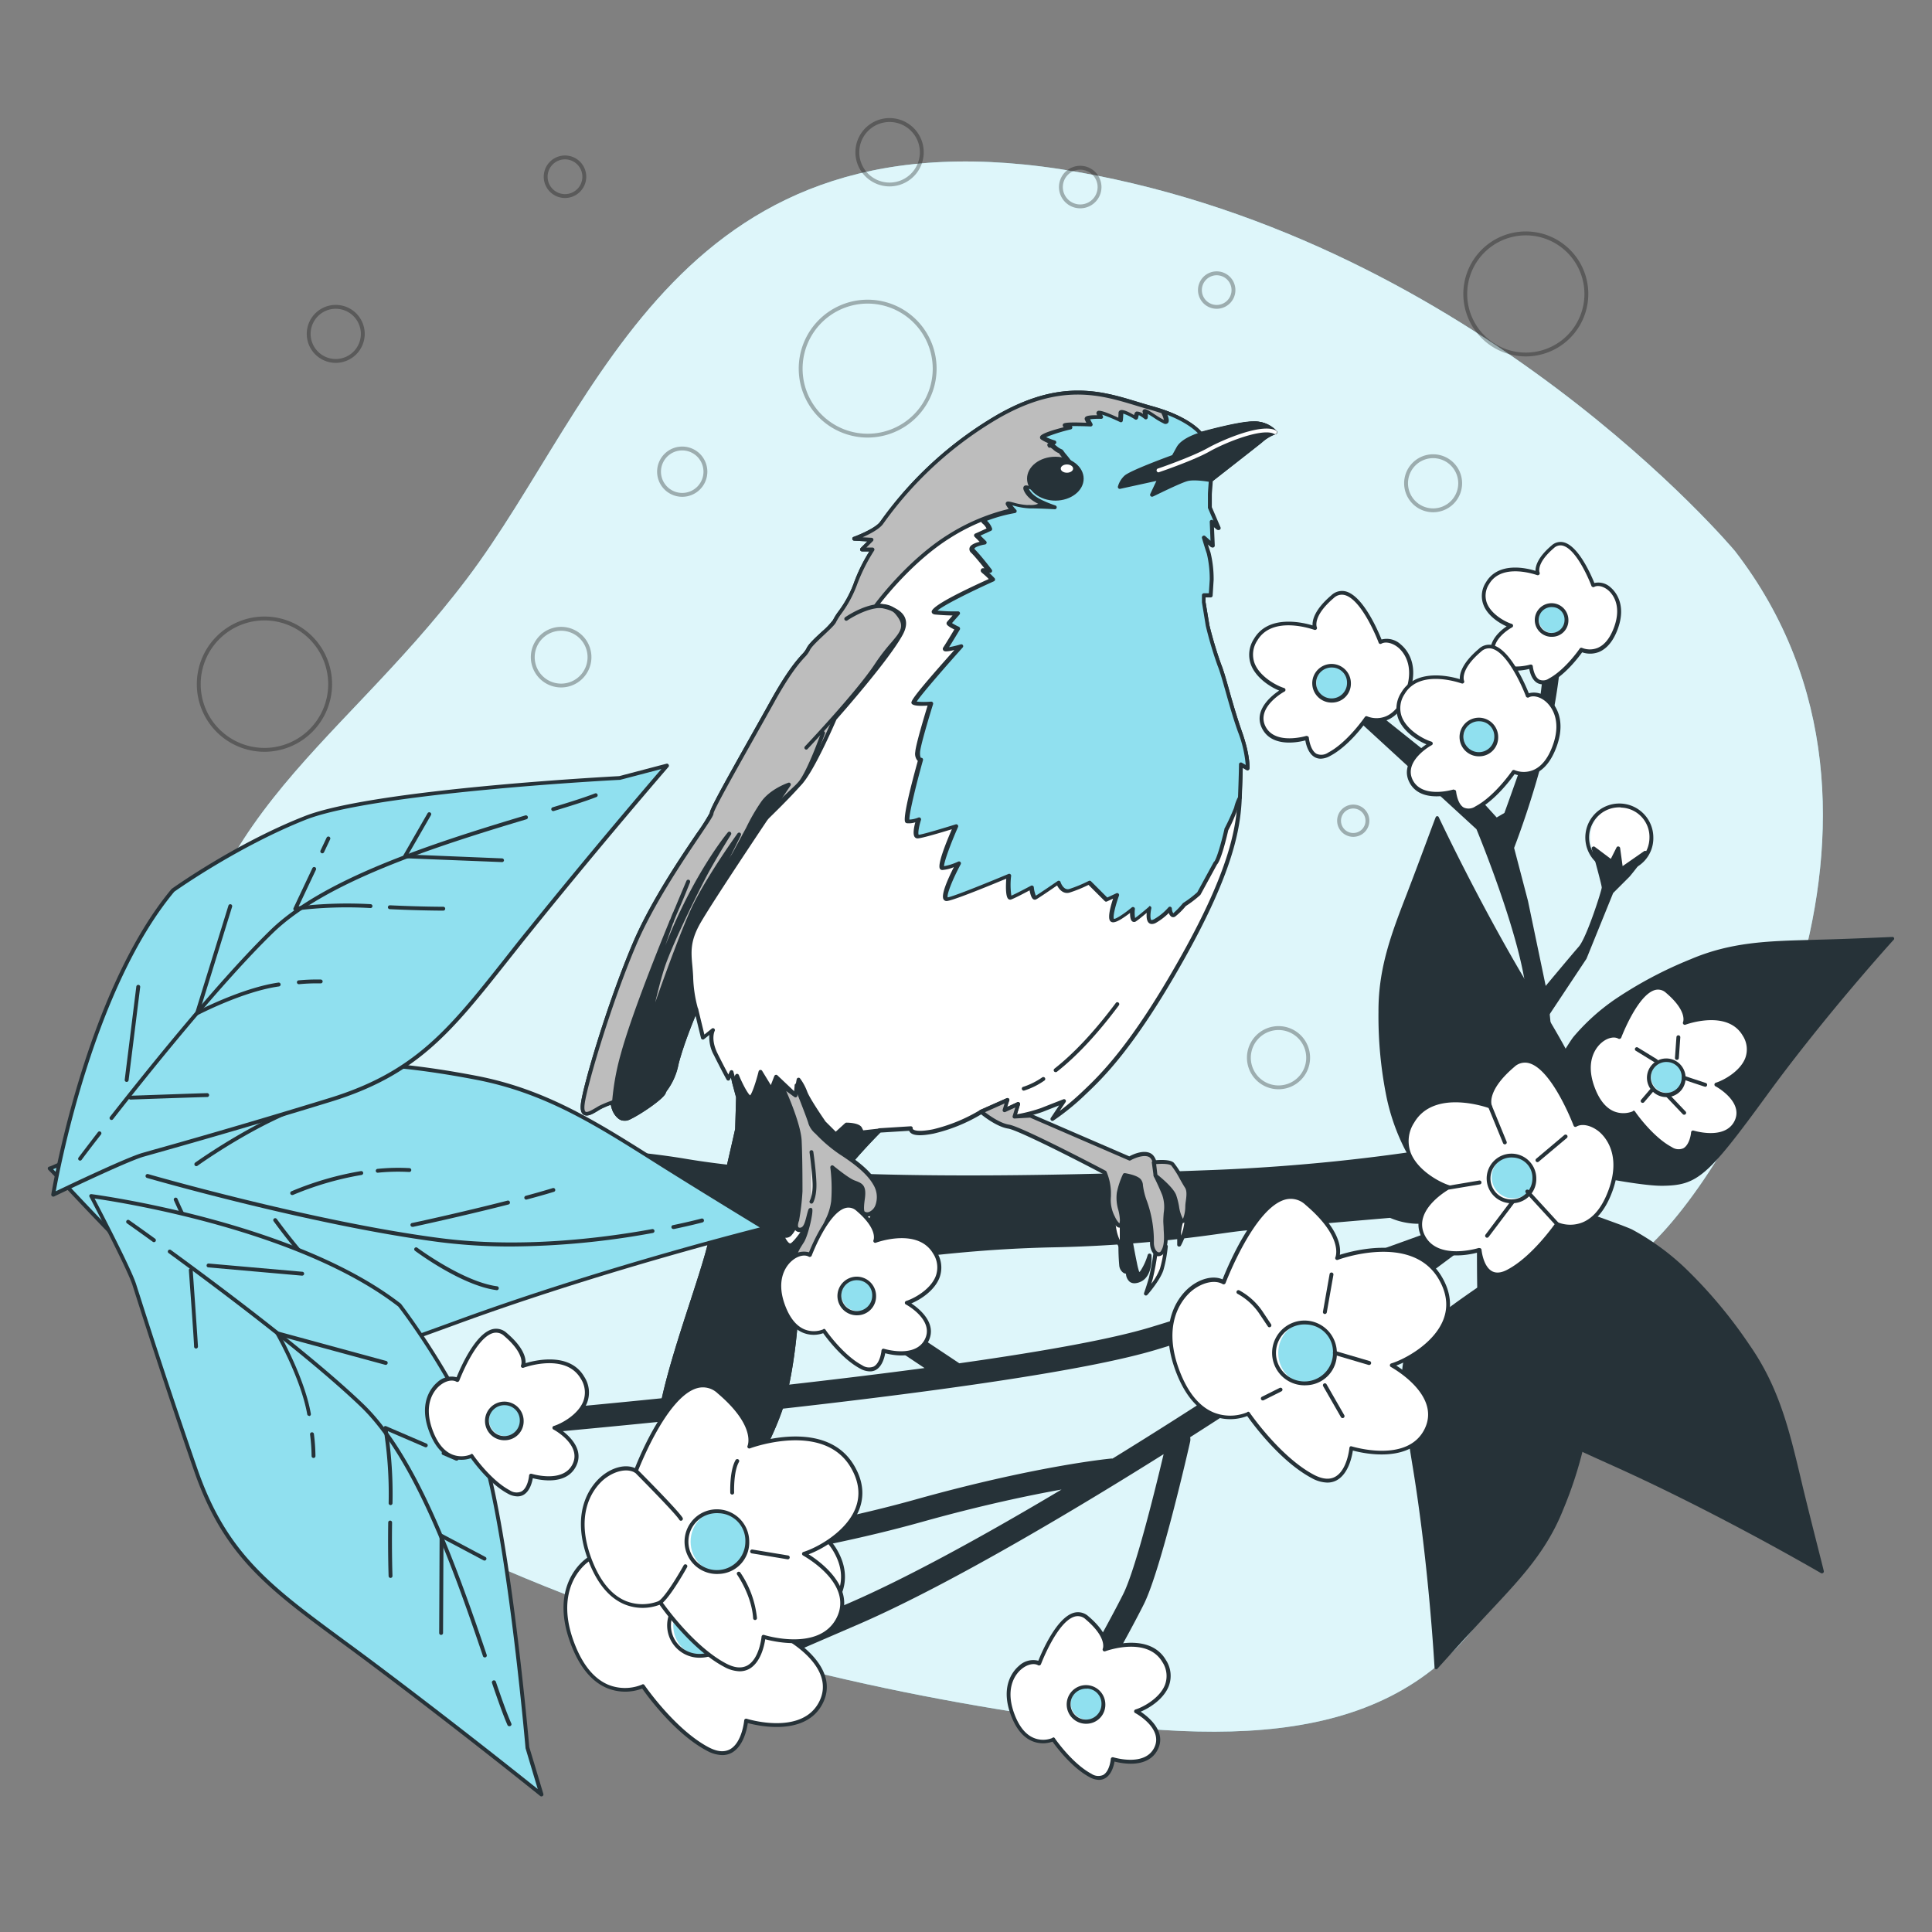 <svg xmlns="http://www.w3.org/2000/svg" viewBox="0 0 500 500"><rect x="0" y="0" width="500" height="500" fill="#808080" stroke="none"/><g id="freepik--background-simple--inject-56"><path d="M449,142.6S382.34,62.84,279,44.53,155.48,104,120.83,149.79,47,212.55,45,278.58s24.85,100,76.49,123.57,104.61,36,156.26,43.15,92.83,3.26,113.1-39.23S402,344,425.49,323.69,502,211.24,449,142.6Z" style="fill:#90E0EF"></path><path d="M449,142.6S382.34,62.84,279,44.53,155.48,104,120.83,149.79,47,212.55,45,278.58s24.85,100,76.49,123.57,104.61,36,156.26,43.15,92.83,3.26,113.1-39.23S402,344,425.49,323.69,502,211.24,449,142.6Z" style="fill:#fff;opacity:0.7"></path></g><g id="freepik--Circles--inject-56"><path d="M394.89,92.24a16.17,16.17,0,1,1,16.16-16.17A16.18,16.18,0,0,1,394.89,92.24Zm0-31.33a15.17,15.17,0,1,0,15.16,15.16A15.18,15.18,0,0,0,394.89,60.91Z" style="opacity:0.3"></path><path d="M176.56,128.57a6.5,6.5,0,1,1,6.5-6.5A6.5,6.5,0,0,1,176.56,128.57Zm0-12a5.5,5.5,0,1,0,5.5,5.5A5.51,5.51,0,0,0,176.56,116.57Z" style="opacity:0.3"></path><path d="M230.22,48.24a8.84,8.84,0,1,1,8.84-8.83A8.84,8.84,0,0,1,230.22,48.24Zm0-16.67a7.84,7.84,0,1,0,7.84,7.84A7.84,7.84,0,0,0,230.22,31.57Z" style="opacity:0.3"></path><path d="M314.89,79.91a4.84,4.84,0,1,1,4.83-4.84A4.84,4.84,0,0,1,314.89,79.91Zm0-8.67a3.84,3.84,0,1,0,3.83,3.83A3.84,3.84,0,0,0,314.89,71.24Z" style="opacity:0.3"></path><path d="M145.22,177.91a7.84,7.84,0,1,1,7.84-7.84A7.85,7.85,0,0,1,145.22,177.91Zm0-14.67a6.84,6.84,0,1,0,6.84,6.83A6.84,6.84,0,0,0,145.22,163.24Z" style="opacity:0.3"></path><path d="M330.89,281.9a8.17,8.17,0,1,1,8.16-8.16A8.18,8.18,0,0,1,330.89,281.9Zm0-15.33a7.17,7.17,0,1,0,7.16,7.17A7.18,7.18,0,0,0,330.89,266.57Z" style="opacity:0.3"></path><path d="M350.22,216.57a4.17,4.17,0,1,1,4.17-4.17A4.17,4.17,0,0,1,350.22,216.57Zm0-7.33a3.17,3.17,0,1,0,3.17,3.16A3.18,3.18,0,0,0,350.22,209.24Z" style="opacity:0.3"></path><path d="M370.89,132.57a7.5,7.5,0,1,1,7.5-7.5A7.5,7.5,0,0,1,370.89,132.57Zm0-14a6.5,6.5,0,1,0,6.5,6.5A6.51,6.51,0,0,0,370.89,118.57Z" style="opacity:0.3"></path><path d="M224.56,113.24a17.84,17.84,0,1,1,17.83-17.83A17.85,17.85,0,0,1,224.56,113.24Zm0-34.67a16.84,16.84,0,1,0,16.83,16.84A16.86,16.86,0,0,0,224.56,78.57Z" style="opacity:0.3"></path><path d="M279.56,53.91a5.5,5.5,0,1,1,5.5-5.5A5.5,5.5,0,0,1,279.56,53.91Zm0-10a4.5,4.5,0,1,0,4.5,4.5A4.5,4.5,0,0,0,279.56,43.91Z" style="opacity:0.3"></path><path d="M68.44,194.56a17.5,17.5,0,1,1,17.5-17.5A17.52,17.52,0,0,1,68.44,194.56Zm0-34a16.5,16.5,0,1,0,16.5,16.5A16.52,16.52,0,0,0,68.44,160.56Z" style="opacity:0.3"></path><path d="M86.89,93.91a7.5,7.5,0,1,1,7.5-7.5A7.52,7.52,0,0,1,86.89,93.91Zm0-14a6.5,6.5,0,1,0,6.5,6.5A6.51,6.51,0,0,0,86.89,79.91Z" style="opacity:0.3"></path><path d="M146.22,51.24a5.5,5.5,0,1,1,5.5-5.5A5.51,5.51,0,0,1,146.22,51.24Zm0-10a4.5,4.5,0,1,0,4.5,4.5A4.51,4.51,0,0,0,146.22,41.24Z" style="opacity:0.3"></path></g><g id="freepik--leaves-2--inject-56"><path d="M466.55,384.77l-.55-2.33c-3-12.59-5.63-23.47-13.21-34.34a122.82,122.82,0,0,0-16.61-19.87,64,64,0,0,0-13.73-10c-1.71-.9-13.66-5.06-24.21-8.74-7-2.43-14.22-4.95-15-5.32a.48.48,0,0,0-.32-.11h0a.5.5,0,0,0-.5.49v3.57c0,1.45-.91,35.6,1.34,45.73,2.32,10.43,5.45,12.81,33.5,25.41,27.53,12.37,53.7,27.7,54,27.85a.43.43,0,0,0,.25.07.47.47,0,0,0,.3-.1.5.5,0,0,0,.18-.52C472,406.43,468.73,393.8,466.55,384.77Z" style="fill:#263238"></path><path d="M384.94,417.71l1.4-1.49c7.54-8.08,14.06-15.06,18.23-25.58a104.29,104.29,0,0,0,6.33-21.18,54.52,54.52,0,0,0,.65-14.49c-.16-1.64-2.82-12.11-5.17-21.35-1.56-6.13-3.17-12.46-3.26-13.16a.45.45,0,0,0-.06-.28h0a.41.41,0,0,0-.58-.12l-2.55,1.67c-1.05.65-25.78,16.12-31.93,22.49-6.34,6.57-6.56,9.91-2.32,35.83,4.15,25.42,5.56,51.28,5.58,51.54a.43.43,0,0,0,.06.22.5.5,0,0,0,.22.16.44.44,0,0,0,.46-.11C372.06,431.77,379.53,423.52,384.94,417.71Z" style="fill:#263238"></path><path d="M470.53,243.19l-2,.06c-11.05.3-20.59.56-31,5A105.44,105.44,0,0,0,418,258.6a54.32,54.32,0,0,0-10.77,9.72c-1.06,1.26-6.64,10.51-11.57,18.68-3.26,5.41-6.64,11-7.08,11.56a.36.36,0,0,0-.15.24h0a.43.43,0,0,0,.32.51l3,.63c1.2.29,29.58,7,38.44,6.94,9.13-.1,11.66-2.3,27.13-23.51,15.18-20.82,32.61-40,32.78-40.18a.35.35,0,0,0,.1-.19.43.43,0,0,0-.43-.52C489.58,242.49,478.46,243,470.53,243.19Z" style="fill:#263238"></path><path d="M364.8,229.46l-.73,1.91c-4,10.32-7.39,19.23-7.32,30.54a105.21,105.21,0,0,0,2.08,22,54.29,54.29,0,0,0,4.83,13.68c.76,1.46,7.16,10.17,12.8,17.86,3.74,5.09,7.61,10.36,8,11a.42.42,0,0,0,.17.23h0a.42.42,0,0,0,.59-.11c.08-.1,1.73-2.5,1.73-2.5.73-1,17.86-24.61,21.17-32.83,3.42-8.46,2.36-11.65-11.28-34.08-13.39-22-24.39-45.46-24.5-45.69a.39.39,0,0,0-.14-.17.42.42,0,0,0-.26-.08.43.43,0,0,0-.38.28C371.47,211.6,367.64,222.05,364.8,229.46Z" style="fill:#263238"></path></g><g id="freepik--Bird--inject-56"><path d="M310.78,112.38s-2.78-4-12.89-6.82-21.23-8.34-39.67,2.27a97.55,97.55,0,0,0-30.07,27.55c-1.52,2-7.08,4-7.08,4l4.55.25-2.52,2.53h2.77a46,46,0,0,0-4.54,9.1c-1.27,4-4.8,8.08-5.31,9.34S210,166.2,209.2,168s-3,2.28-9.35,13.65-15.67,27.54-15.67,28.8-13.39,18.45-20,33.86-12.89,36.9-13.39,41.44,3,1.52,4.55.76a25.09,25.09,0,0,1,3-1.26s1,5.56,4.29,4,8.85-5.56,9.1-6.57,2-2,3.29-7.33,5-14.15,5-14.15l1.77,7.33,2.52-2s-1.26,2.27.76,6.32,3.29,6.31,3.29,6.31l.76-1.76L191,284l-.25,8.34s-4.8,21.48-7.58,31.59-9.6,28.3-11.88,40.43.51,18.7,2,20S183.93,378,183.93,378s2,10.62,5.56,8.34,9.35-12.63,12.38-21.22,4-22.24,4-22.24,9.1-34.62,11.63-38.66,10.1-11.62,10.1-11.62l8.09-.51s-.51,2,5.81.76a43,43,0,0,0,12.38-5.05l6.83-3-2,3.29,4.81-2.28-1,3.29a44.82,44.82,0,0,0,7.08-1.77c2.53-1,5.81-2.27,5.81-2.27l-3,4.54a61.27,61.27,0,0,0,8.08-6.57c4.55-4.29,12.64-11.87,25.78-35.37s14.4-34.62,14.65-41.19.26-8.59.26-8.59l1.77,1s.25-3.28-2-9.6-4-14.15-5.3-17.18a102.22,102.22,0,0,1-3-10.11l-1-6.07v-1.77h1.76l.26-4a29.22,29.22,0,0,0-.76-6.82c-.76-2.28-1.26-4-1.26-4l2.27,2-.25-6.07,1.77,1.52-2.28-5.31v-3.28c0-.76.25-3.79.25-3.79s10.36-8.09,12.89-10.11,3.79-2.27,3.79-2.27a7.16,7.16,0,0,0-5.56-2.28C320.63,109.6,310.78,112.38,310.78,112.38Z" style="fill:#fff"></path><path d="M188.5,387.11a2.1,2.1,0,0,1-.81-.17c-2.27-1-3.62-6-4.08-8.07-3.1,2.53-9.08,7.07-10.61,5.79-1.7-1.42-4.48-8.28-2.2-20.44,1.48-7.86,4.83-18.2,7.8-27.32,1.6-4.93,3.11-9.58,4.09-13.15,2.74-10,7.53-31.35,7.57-31.57l.24-8.17-1.37-5.1-.19.44a.5.5,0,0,1-.44.3.49.49,0,0,1-.46-.25s-1.29-2.33-3.29-6.34a9.46,9.46,0,0,1-1.17-5.22l-1.36,1.09a.47.47,0,0,1-.47.08.49.49,0,0,1-.33-.35L180,262.82a104.2,104.2,0,0,0-4.44,12.66A16.75,16.75,0,0,1,172.8,282a3.15,3.15,0,0,0-.51.86c-.35,1.37-6.37,5.52-9.38,6.91a2.66,2.66,0,0,1-2.44,0c-1.45-.75-2.16-2.84-2.42-3.86a25,25,0,0,0-2.45,1.05c-.24.12-.54.31-.87.51-1.2.73-2.69,1.65-3.69,1-.64-.4-.87-1.32-.71-2.79.51-4.61,6.91-26.28,13.43-41.58,4.48-10.52,12-21.71,16.54-28.4a51.62,51.62,0,0,0,3.39-5.31c0-.92,3.35-7,10.47-19.64,1.81-3.22,3.63-6.45,5.25-9.37,4.35-7.83,6.83-10.58,8.17-12.05a6.25,6.25,0,0,0,1.16-1.54c.45-1.05,2.23-2.72,4-4.34a19.38,19.38,0,0,0,2.86-3,14.06,14.06,0,0,1,1.34-2.15,28.89,28.89,0,0,0,3.95-7.16A43,43,0,0,1,225,142.7H223.1a.5.5,0,0,1-.47-.31.53.53,0,0,1,.11-.55l1.74-1.73-3.43-.19a.5.5,0,0,1-.47-.43.49.49,0,0,1,.32-.54c.06,0,5.44-2,6.85-3.87l.38-.53A97.19,97.19,0,0,1,258,107.4c16.45-9.46,27.06-6.24,36.42-3.39,1.23.37,2.44.74,3.63,1.07,8.74,2.4,12.1,5.73,12.94,6.73,1.76-.49,10-2.71,13.46-2.71a7.64,7.64,0,0,1,6,2.47.51.51,0,0,1-.3.8,10.6,10.6,0,0,0-3.58,2.17c-2.32,1.86-11.35,8.91-12.72,10,0,.7-.23,2.92-.23,3.53v3.18l2.24,5.21a.5.5,0,0,1-.79.58l-.9-.77.21,4.92a.5.5,0,0,1-.83.39l-1-.85c.2.66.46,1.46.75,2.34a29.17,29.17,0,0,1,.79,7l-.26,4.08a.49.49,0,0,1-.5.46H312v1.27l1,6a102.64,102.64,0,0,0,3,10c.61,1.48,1.34,4,2.17,7,.92,3.25,2,6.93,3.15,10.22,2.28,6.34,2.06,9.67,2.05,9.81a.52.52,0,0,1-.27.4.48.48,0,0,1-.48,0l-1-.59c0,1.13-.08,3.5-.25,7.76-.3,8-2.29,19.2-14.71,41.41-13.11,23.45-21.37,31.24-25.8,35.43a62.43,62.43,0,0,1-8.23,6.69.5.5,0,0,1-.69-.69l2.16-3.24c-1.18.46-2.88,1.12-4.33,1.7a44.5,44.5,0,0,1-7.18,1.8.49.49,0,0,1-.46-.16.49.49,0,0,1-.1-.48l.67-2.2-3.77,1.79a.51.51,0,0,1-.59-.12.48.48,0,0,1-.05-.59l1.17-1.91-5.34,2.37a42.81,42.81,0,0,1-12.49,5.09c-3.27.65-5.25.56-6.06-.29a1.17,1.17,0,0,1-.28-.43l-7.44.46c-1,1-7.61,7.75-9.9,11.4-2.46,3.94-11.47,38.18-11.56,38.53,0,0-1,13.72-4.06,22.27-2.89,8.2-8.77,19-12.58,21.48A2.28,2.28,0,0,1,188.5,387.11Zm-4.57-9.66a.51.51,0,0,1,.17,0,.52.52,0,0,1,.32.38c.38,2,1.78,7.35,3.66,8.16a1.15,1.15,0,0,0,1.14-.15c3.23-2.08,9-12.07,12.18-21,3-8.43,4-22,4-22.11.39-1.5,9.16-34.82,11.7-38.88s9.87-11.41,10.18-11.72a.49.49,0,0,1,.32-.14l8.09-.51a.49.49,0,0,1,.41.18.47.47,0,0,1,.1.44.34.34,0,0,0,.12.17c.21.2,1.2.76,5.11,0a42.87,42.87,0,0,0,12.22-5l6.88-3.06a.5.5,0,0,1,.58.12.48.48,0,0,1,.05.59L260,286.82l3.28-1.55a.51.51,0,0,1,.54.08.49.49,0,0,1,.15.52l-.77,2.5a39.36,39.36,0,0,0,6.17-1.59c2.53-1,5.82-2.28,5.82-2.28a.49.49,0,0,1,.57.15.5.5,0,0,1,0,.59l-1.52,2.28a70,70,0,0,0,5.81-4.94c4.47-4.22,12.65-11.94,25.68-35.26,12.32-22,14.29-33.07,14.59-41,.25-6.48.26-8.55.26-8.57a.48.48,0,0,1,.25-.43.52.52,0,0,1,.5,0l1,.58a30.7,30.7,0,0,0-2-8.56c-1.19-3.32-2.24-7-3.16-10.29-.83-2.93-1.54-5.45-2.13-6.87A100,100,0,0,1,312.06,162l-1-6.1v-1.86a.5.5,0,0,1,.5-.5h1.29l.23-3.57a28.72,28.72,0,0,0-.74-6.63c-.75-2.26-1.26-4.05-1.27-4.07a.5.5,0,0,1,.22-.56.51.51,0,0,1,.6,0l1.39,1.24-.2-4.89a.5.5,0,0,1,.28-.47.51.51,0,0,1,.54.07l.14.12-1.43-3.33a.45.45,0,0,1,0-.2v-3.28c0-.77.25-3.71.26-3.83a.52.52,0,0,1,.19-.36c.1-.08,10.38-8.1,12.88-10.1a15.87,15.87,0,0,1,3.2-2.08,7.07,7.07,0,0,0-4.66-1.58c-3.68,0-13.41,2.73-13.51,2.76a.49.49,0,0,1-.54-.19c-.05-.07-2.88-4-12.61-6.63-1.2-.33-2.42-.7-3.66-1.08-9.17-2.78-19.56-5.94-35.63,3.31a96,96,0,0,0-29.53,26.87l-.39.54c-1,1.3-3.44,2.56-5.23,3.36l2.33.13a.5.5,0,0,1,.44.32.49.49,0,0,1-.11.53l-1.68,1.68h1.58a.48.48,0,0,1,.43.26.49.49,0,0,1,0,.51,46.15,46.15,0,0,0-4.49,9,30,30,0,0,1-4.07,7.44,16.15,16.15,0,0,0-1.25,2c-.26.66-1.34,1.69-3.1,3.34-1.49,1.4-3.36,3.15-3.72,4a6.94,6.94,0,0,1-1.34,1.82c-1.31,1.44-3.74,4.14-8,11.87-1.63,2.92-3.45,6.15-5.26,9.37-4.79,8.51-10.22,18.16-10.35,19.21,0,.49-.67,1.54-3.55,5.81-4.49,6.66-12,17.8-16.45,28.23-6.49,15.22-12.85,36.74-13.36,41.3-.16,1.46.15,1.77.25,1.84.47.3,1.83-.54,2.64-1,.35-.21.68-.41.94-.55a29.83,29.83,0,0,1,3.1-1.29.49.49,0,0,1,.41.05.5.5,0,0,1,.24.34c.15.82.81,3.09,2,3.72a1.69,1.69,0,0,0,1.56,0c3.4-1.57,8.54-5.43,8.83-6.25a3.69,3.69,0,0,1,.66-1.19,15.84,15.84,0,0,0,2.62-6.12c1.26-5.29,5-14.15,5.08-14.23a.49.49,0,0,1,.94.08l1.59,6.56,1.91-1.53a.5.5,0,0,1,.64,0,.49.49,0,0,1,.11.62s-1.09,2.13.77,5.85c1.26,2.53,2.24,4.38,2.78,5.4l.36-.82a.49.49,0,0,1,.49-.3.5.5,0,0,1,.45.36l1.77,6.58a.32.32,0,0,1,0,.14l-.25,8.34c-.06.31-4.85,21.7-7.6,31.7-1,3.6-2.5,8.26-4.1,13.2-3,9.09-6.3,19.4-7.76,27.19-2.18,11.61.36,18.24,1.85,19.49.64.52,5.29-2.43,10-6.32A.47.47,0,0,1,183.93,377.45Z" style="fill:#263238"></path><path d="M187.79,224.47c5.65-9.25,15.92-18.49,19.13-21.63S216,186,216,186s13.58-15.27,17.17-21.95-6.39-7.33-6.39-7.33,8.22-11.3,19-18a51.17,51.17,0,0,1,20.57-7.48c5.47.77,14.36-11,22.58-15.12s21.8-3.71,21.8-3.71-2.78-4-12.89-6.82-21.23-8.34-39.67,2.27a97.55,97.55,0,0,0-30.07,27.55c-1.52,2-7.08,4-7.08,4l4.55.25-2.52,2.53h2.77a46,46,0,0,0-4.54,9.1c-1.27,4-4.8,8.08-5.31,9.34S210,166.2,209.2,168s-3,2.28-9.35,13.65-15.67,27.54-15.67,28.8-13.39,18.45-20,33.86-12.89,36.9-13.39,41.44,3,1.52,4.55.76a25.09,25.09,0,0,1,3-1.26s.72,3.9,2.88,4.26l1.41-.22,12.64-41.19S182.14,233.72,187.79,224.47Z" style="fill:#bdbdbd"></path><path d="M161.29,290h-.08c-2-.33-2.85-2.92-3.16-4.09a25,25,0,0,0-2.45,1.05c-.24.12-.54.31-.87.51-1.2.73-2.69,1.65-3.69,1-.64-.4-.87-1.32-.71-2.79.51-4.61,6.91-26.28,13.43-41.58,4.48-10.52,12-21.71,16.54-28.4a51.62,51.62,0,0,0,3.39-5.31c0-.92,3.35-7,10.47-19.64,1.81-3.22,3.63-6.45,5.25-9.37,4.35-7.83,6.83-10.58,8.17-12.05a6.25,6.25,0,0,0,1.16-1.54c.45-1.05,2.23-2.72,4-4.34a19.38,19.38,0,0,0,2.86-3,14.06,14.06,0,0,1,1.34-2.15,28.89,28.89,0,0,0,3.95-7.16A43,43,0,0,1,225,142.7H223.1a.5.5,0,0,1-.47-.31.53.53,0,0,1,.11-.55l1.74-1.73-3.43-.19a.5.5,0,0,1-.47-.43.49.49,0,0,1,.32-.54c.06,0,5.44-2,6.85-3.87l.38-.53A97.19,97.19,0,0,1,258,107.4c16.45-9.46,27.06-6.24,36.42-3.39,1.23.37,2.44.74,3.63,1.07,10.17,2.79,13.05,6.85,13.17,7a.49.49,0,0,1,0,.52.5.5,0,0,1-.46.26c-.13,0-13.55-.35-21.56,3.66-3.44,1.72-7,4.8-10.43,7.78-4.84,4.19-9,7.82-12.38,7.4a51.27,51.27,0,0,0-20.3,7.4c-9.05,5.6-16.36,14.6-18.34,17.15,1.64.24,5,1,6.28,3.24.73,1.32.6,2.91-.38,4.73-3.5,6.51-16.12,20.78-17.18,22-.53,1.21-6,13.9-9.2,17-.39.39-.9.87-1.48,1.43-4.11,3.91-12.65,12.05-17.58,20.1-5.57,9.12-12.35,23.41-12.42,23.56l-12.61,41.12a.5.5,0,0,1-.4.35l-1.41.22Zm-2.88-5.26a.45.45,0,0,1,.25.07.5.5,0,0,1,.24.34c.18,1,1,3.52,2.4,3.84l1-.15,12.54-40.89c.09-.21,6.9-14.56,12.5-23.72h0c5-8.17,13.6-16.37,17.74-20.31.58-.55,1.08-1,1.47-1.42,3.11-3,9-16.59,9-16.73a.42.42,0,0,1,.09-.14c.13-.15,13.58-15.3,17.1-21.85.81-1.5.94-2.76.38-3.77-1.37-2.47-6.31-2.82-6.36-2.82a.5.5,0,0,1-.42-.29.48.48,0,0,1,0-.5c.08-.12,8.4-11.46,19.15-18.11a52.22,52.22,0,0,1,20.79-7.56h.11c2.92.4,7.16-3.27,11.64-7.16,3.49-3,7.09-6.14,10.64-7.92,6.93-3.46,17.39-3.77,20.88-3.77-1.36-1.29-4.79-3.88-11.87-5.83-1.2-.33-2.42-.7-3.66-1.08-9.17-2.78-19.56-5.94-35.63,3.31a96,96,0,0,0-29.53,26.87l-.39.54c-1,1.3-3.44,2.56-5.23,3.36l2.33.13a.5.5,0,0,1,.44.32.49.49,0,0,1-.11.53l-1.68,1.68h1.58a.48.48,0,0,1,.43.26.49.49,0,0,1,0,.51,46.15,46.15,0,0,0-4.49,9,30,30,0,0,1-4.07,7.44,16.15,16.15,0,0,0-1.25,2c-.26.66-1.34,1.69-3.1,3.34-1.49,1.4-3.36,3.15-3.72,4a6.94,6.94,0,0,1-1.34,1.82c-1.31,1.44-3.74,4.14-8,11.87-1.63,2.92-3.45,6.15-5.26,9.37-4.79,8.51-10.22,18.16-10.35,19.21,0,.49-.67,1.54-3.55,5.81-4.49,6.66-12,17.8-16.45,28.23-6.49,15.22-12.85,36.74-13.36,41.3-.16,1.46.15,1.77.25,1.84.47.3,1.83-.54,2.64-1,.35-.21.68-.41.94-.55a29.83,29.83,0,0,1,3.1-1.29Zm29.38-60.25h0Z" style="fill:#263238"></path><path d="M208.69,194a.49.49,0,0,1-.36-.84c.13-.14,13.42-14.2,18.14-21.41a50.32,50.32,0,0,1,4-5.24c2.73-3.19,3.86-4.51,1.3-7.55-3.7-4.4-12.39,1.54-12.47,1.6a.5.5,0,0,1-.7-.13.49.49,0,0,1,.13-.69c.38-.27,9.52-6.52,13.8-1.43,3.11,3.69,1.45,5.63-1.3,8.85a48.81,48.81,0,0,0-4,5.14c-4.77,7.28-18.11,21.41-18.24,21.55A.53.53,0,0,1,208.69,194Z" style="fill:#263238"></path><path d="M197.57,212.94a.5.5,0,0,1-.34-.86c.07-.06,6.83-6.58,9.31-9.56s5.94-12.88,6-13a.5.5,0,0,1,.63-.31.51.51,0,0,1,.31.64c-.15.41-3.6,10.23-6.15,13.29s-9.11,9.38-9.39,9.65A.51.51,0,0,1,197.57,212.94Z" style="fill:#263238"></path><path d="M173.79,239a.57.57,0,0,1-.18,0,.51.51,0,0,1-.29-.64c.55-1.51.73-1.91.81-2.08s.23-.47.36-.76a.5.5,0,0,1,.92.4l-1.15,2.8A.51.51,0,0,1,173.79,239Z" style="fill:#263238"></path><path d="M197.32,207.9a49.62,49.62,0,0,0-3.79,6.57l-18.19,33.6L191.26,216s-7.33,10.11-11.37,18.2-12.64,33.35-12.64,33.35,2.28-11.37,4.3-17.43,9.09-20.47,11.62-25,5.56-9.35,5.56-9.35-8.34,9.85-15.67,28.05c-6.32,15.7-8.69,22.55-9.22,24.13,1-3,7.56-22.82,9.95-29.43-4.13,10.1-10.08,25.22-12.6,34.36a63.11,63.11,0,0,0-2.36,13.87c.56,1.53,1.73,3.54,3.87,2.55,3.29-1.51,8.85-5.56,9.1-6.57s2-2,3.29-7.33,5-14.15,5-14.15a34,34,0,0,1-1.26-8.34c-.26-5.3-1.27-8.08,1.51-13.39s23.75-36.38,23.75-36.38S199.6,204.61,197.32,207.9Z" style="fill:#263238"></path><path d="M161.62,290a2.37,2.37,0,0,1-1-.19,4.7,4.7,0,0,1-2.31-2.95.63.63,0,0,1,0-.19,64.54,64.54,0,0,1,2.38-14c2.48-9,8.23-23.67,12.62-34.41A.51.51,0,0,1,174,238a.5.5,0,0,1,.29.64c-.53,1.49-1.28,3.63-2.13,6.11.15-.39.31-.77.47-1.17,7.27-18.06,15.66-28.08,15.75-28.18a.5.5,0,0,1,.8.59s-3.05,4.84-5.54,9.32c-2.36,4.25-9.54,18.8-11.59,24.93-.84,2.53-1.73,6-2.48,9.19,2.88-8.15,7.33-20.34,9.9-25.49,4-8,11.34-18.16,11.41-18.26a.51.51,0,0,1,.67-.14.5.5,0,0,1,.18.65l-3.47,7,4.86-9a49.88,49.88,0,0,1,3.82-6.62h0c2.34-3.38,6.88-4.92,7.08-5a.49.49,0,0,1,.55.17.51.51,0,0,1,0,.59c-.21.31-21,31.11-23.73,36.33-2.17,4.15-2,6.72-1.66,10.27.08.89.16,1.83.21,2.87a33.81,33.81,0,0,0,1.23,8.2.5.5,0,0,1,0,.36c0,.09-3.79,8.87-5,14.07A16.75,16.75,0,0,1,172.8,282a3.15,3.15,0,0,0-.51.86c-.35,1.37-6.37,5.52-9.38,6.91A3.14,3.14,0,0,1,161.62,290Zm-2.28-3.39a3.9,3.9,0,0,0,1.71,2.28,1.72,1.72,0,0,0,1.44-.1c3.4-1.57,8.54-5.43,8.83-6.25a3.69,3.69,0,0,1,.66-1.19,15.84,15.84,0,0,0,2.62-6.12,113.92,113.92,0,0,1,5-14.06,35.56,35.56,0,0,1-1.23-8.29c0-1-.13-2-.2-2.83a20.92,20.92,0,0,1,.1-6.38l-2.5,4.62a.5.5,0,0,1-.89-.46l12.8-25.8a127,127,0,0,0-7.36,12.35c-4,8-12.52,33-12.6,33.29a.5.5,0,0,1-1-.26c0-.11,2.08-10.36,4-16.55-4.23,10.72-6,15.75-6.46,17.19a.5.5,0,0,1-.95-.31c.41-1.22,1.35-4.06,2.51-7.55-1.72,4.75-3.22,9.21-4.2,12.76A63.25,63.25,0,0,0,159.34,286.63Zm20.08-55.38c-1.57,3-3.21,6.34-4.81,10.11C176.14,238,177.89,234.34,179.42,231.25Zm18.31-23.07a47.8,47.8,0,0,0-3.74,6.5L185.72,230c5.86-9.06,14.25-21.56,17.07-25.74a13.18,13.18,0,0,0-5.06,4Z" style="fill:#263238"></path><path d="M174.94,236.18a.65.65,0,0,1-.19,0,.51.51,0,0,1-.27-.65c1.89-4.57,3.18-7.58,3.18-7.58a.5.5,0,0,1,.92.39s-2,5.09-3.18,7.59A.51.51,0,0,1,174.94,236.18Z" style="fill:#263238"></path><path d="M222.59,292c-.51-1-3.54-1-3.54-1l-2.78,2.53-3-3s-4-5.81-4.8-7.83a13.07,13.07,0,0,0-1.77-3.28l-.76,4-5-4.8-1.26,3.28-2.78-4.54s-1.52,6.06-2.53,6.56-3.54-5.55-3.54-5.55l-.85,1.47L191,284l-.25,8.34s-4.8,21.48-7.58,31.59-9.6,28.3-11.88,40.43.51,18.7,2,20S183.93,378,183.93,378s2,10.62,5.56,8.34,9.35-12.63,12.38-21.22,4-22.24,4-22.24,9.1-34.62,11.63-38.66,10.1-11.62,10.1-11.62l-4.54.5Z" style="fill:#263238"></path><path d="M188.5,387.11a2.1,2.1,0,0,1-.81-.17c-2.27-1-3.62-6-4.08-8.07-3.1,2.53-9.08,7.07-10.61,5.79-1.7-1.42-4.48-8.28-2.2-20.44,1.48-7.86,4.83-18.2,7.8-27.32,1.6-4.93,3.11-9.58,4.09-13.15,2.74-10,7.53-31.35,7.57-31.57l.24-8.17-1.08-4a.5.5,0,0,1,.05-.38l.85-1.47a.5.5,0,0,1,.89.05c1.08,2.59,2.38,4.92,2.92,5.26.52-.52,1.54-3.54,2.2-6.2a.5.5,0,0,1,.41-.37.49.49,0,0,1,.5.23l2.25,3.69.9-2.34a.51.51,0,0,1,.36-.31.47.47,0,0,1,.45.13l4.39,4.16.59-3.14a.51.51,0,0,1,.37-.39.49.49,0,0,1,.51.17,13.77,13.77,0,0,1,1.85,3.43c.73,1.94,4.7,7.66,4.74,7.72l2.64,2.63,2.43-2.21a.51.51,0,0,1,.33-.13c.56,0,3.37.06,4,1.29l.35.7,4.2-.47a.5.5,0,0,1,.5.28.49.49,0,0,1-.09.57c-.08.07-7.57,7.59-10,11.53S206.49,342.61,206.4,343c0,0-1,13.72-4.06,22.27-2.89,8.2-8.77,19-12.58,21.48A2.28,2.28,0,0,1,188.5,387.11Zm-4.57-9.66a.51.51,0,0,1,.17,0,.52.52,0,0,1,.32.38c.38,2,1.78,7.35,3.66,8.16a1.15,1.15,0,0,0,1.14-.15c3.23-2.08,9-12.07,12.18-21,3-8.43,4-22,4-22.11.39-1.5,9.16-34.82,11.7-38.88,2-3.21,7-8.5,9.19-10.71l-3.15.35a.51.51,0,0,1-.5-.27l-.51-1c-.21-.41-1.63-.7-2.9-.73l-2.63,2.4a.5.5,0,0,1-.69,0l-3-3c-.23-.31-4.15-6-4.92-8a13.82,13.82,0,0,0-1-2.16l-.54,2.83a.5.5,0,0,1-.83.27l-4.51-4.28-1,2.58a.5.5,0,0,1-.42.32.48.48,0,0,1-.47-.24L197,278.65c-.58,2.14-1.57,5.3-2.49,5.75a.84.84,0,0,1-.66,0c-1-.38-2.41-3.22-3.16-4.92l-.25.43,1.05,3.89a.32.32,0,0,1,0,.14l-.25,8.34c-.06.31-4.85,21.7-7.6,31.7-1,3.6-2.5,8.26-4.1,13.2-3,9.09-6.3,19.4-7.76,27.19-2.18,11.61.36,18.24,1.85,19.49.64.52,5.29-2.43,10-6.32A.47.47,0,0,1,183.93,377.45Z" style="fill:#263238"></path><path d="M292.49,320.39s.62,3.59,1.25,6.57.78,3.28,1.72,2.35,2-4.39,2-4.39.46,5.17-2.67,6.42-3-2.19-3-2.19-1.41.31-1.72-1.72a54.83,54.83,0,0,1-.16-6.73Z" style="fill:#263238"></path><path d="M293.61,332.11a2.08,2.08,0,0,1-1.21-.36,2.9,2.9,0,0,1-1-2.11,1.69,1.69,0,0,1-.74-.29,2.57,2.57,0,0,1-1-1.85,54.35,54.35,0,0,1-.17-6.82.51.51,0,0,1,.44-.48l2.51-.31a.5.5,0,0,1,.55.41s.63,3.62,1.25,6.56a17.57,17.57,0,0,0,.6,2.35l.28-.26a15.41,15.41,0,0,0,1.91-4.18.49.49,0,0,1,.53-.34.48.48,0,0,1,.44.45c0,.22.47,5.55-3,6.92A3.8,3.8,0,0,1,293.61,332.11Zm-1.76-3.46a.5.5,0,0,1,.33.12.49.49,0,0,1,.18.4,2.36,2.36,0,0,0,.62,1.77,1.82,1.82,0,0,0,1.67-.06,3.66,3.66,0,0,0,2-2.47,5.3,5.3,0,0,1-.83,1.25c-.37.37-.78.73-1.27.58s-.81-.92-1.29-3.18-1-5-1.17-6.12l-1.61.2a49.52,49.52,0,0,0,.16,6.21,1.72,1.72,0,0,0,.56,1.17.83.83,0,0,0,.57.14Z" style="fill:#263238"></path><path d="M271.65,115.86h-.1a.49.49,0,0,1-.32-.22c-.33-.5-.14-.8,0-.91.33-.35.81-.08,1,0a.52.52,0,0,1,.26.41.54.54,0,0,1-.22.44l-.27.19A.55.55,0,0,1,271.65,115.86Zm.24-.72,0,0-.21.36a.45.45,0,0,0,.21-.12A.43.43,0,0,0,272,115Z" style="fill:#263238"></path><path d="M322.91,198.8s.25-3.28-2-9.6-4-14.15-5.3-17.18a102.22,102.22,0,0,1-3-10.11l-1-6.07v-1.77h1.76l.26-4a29.22,29.22,0,0,0-.76-6.82c-.76-2.28-1.26-4-1.26-4l2.27,2-.25-6.07,1.77,1.52-2.28-5.31v-3.28c0-.76.25-3.79.25-3.79s10.36-8.09,12.89-10.11,3.79-2.27,3.79-2.27a7.16,7.16,0,0,0-5.56-2.28c-3.79,0-13.64,2.78-13.64,2.78s-2.14-3.1-9.46-5.74l0,.34s1.4,2.8,0,2.24-5.16-3.49-4.94-2.61a4.11,4.11,0,0,1,.11,1.53s-2-1.53-2.19-1a6.48,6.48,0,0,0-.32,1.1s-3.83-2.41-3.83-1.31a17.41,17.41,0,0,1-.11,2s-6-2.84-5.58-1.85l.44,1s-3.72-.11-3.5.44.76,1.53.76,1.53-7.43-.33-6.34.22l1.1.54s-8,2-7,2.63a13.48,13.48,0,0,0,2.84,1.2l-.82.58a9.38,9.38,0,0,1,1,.73c2,1.53,1.2.44,2,1.53s3.93,3.94,2.84,7.77-5.47,3.61-8,2.51-4.81-2.51-4.16-1,2.19,2.62,4.16,3.5a30.15,30.15,0,0,0,3.06,1.2s-3.83-.22-6.45-.22-5.8-1.42-5.47-.76a14.35,14.35,0,0,0,1.53,2s-8.86,1.74-7.76,2.62a4.43,4.43,0,0,1,1.42,2l-3.39,1.53,2,2s-4.38.65-2.85,2.18,4.27,5.14,4.27,5.14-2.41-.65-1.42.11a23,23,0,0,1,2.18,2.08s-18.26,8.2-14.65,8.53a42.39,42.39,0,0,0,5.58.22s-2,2.19-2.19,2.51,2.19,1.43,2.19,1.43-2.63,4.37-3.17,5.14,3.93-.55,3.93-.55-12.57,14-12.14,14.54,4.38.22,4.38.22-3.28,10.5-3.39,12.58.76,2,.76,2-4.42,15.77-3.35,15.95a7.08,7.08,0,0,0,2.85-.53s-1.42,4.45-.18,4.45,9.79-2.67,9.79-2.67-4.81,10.85-3.38,10.85a14,14,0,0,0,4.09-1.24s-5.16,9.61-2.85,9.25,15.84-6,15.84-6-.53,6,.54,5.69,5.33-2.66,5.33-2.66.36,3,1.07,2.66,5.87-3.91,5.87-3.91.89,2.67,2.85,2.13a37.38,37.38,0,0,0,5.16-2.13l4.45,4.45,2.67-1.25s-2,5.34-1.24,6.41,5.33-2.85,5.33-2.85-.35,3.56.72,2.85,3.73-3,3.73-3-1.06,4.81,1.43,3.39a14.93,14.93,0,0,0,3.91-3.21s.18,2.14,1.07,1.6a18,18,0,0,0,2.67-2.67,28.28,28.28,0,0,0,3.74-2.84l4.27-7.83c1.07-.89,2.84-8.72,2.84-8.72a59.37,59.37,0,0,0,2.5-5.7,13.83,13.83,0,0,1,1-2.62c.26-6.57.26-8.59.26-8.59Z" style="fill:#90E0EF"></path><path d="M298.09,239.13a1.16,1.16,0,0,1-.69-.22c-.66-.49-.72-1.68-.63-2.67-.88.74-2.1,1.75-2.76,2.19a.83.83,0,0,1-.93.06c-.5-.3-.63-1.23-.62-2.22-1.33,1-3.47,2.57-4.54,2.41a.91.91,0,0,1-.65-.39c-.63-.95.19-3.91.8-5.73l-1.6.74a.49.49,0,0,1-.56-.1l-4.2-4.19a35.61,35.61,0,0,1-4.93,2c-1.58.43-2.67-.81-3.2-1.86-1.36.94-4.81,3.3-5.42,3.6a.75.75,0,0,1-.7,0c-.53-.29-.83-1.39-1-2.33-1.24.67-3.93,2.08-4.79,2.37a.74.74,0,0,1-.7-.12c-.73-.58-.69-3.27-.55-5.27-2.91,1.21-13.15,5.45-15.2,5.76a.92.92,0,0,1-1-.36c-.82-1.17,1.22-5.6,2.64-8.39a9.64,9.64,0,0,1-3,.75.72.72,0,0,1-.61-.33c-.68-1.05,1.47-6.47,3.09-10.22-2.39.73-7.83,2.37-8.89,2.37a.91.91,0,0,1-.74-.38c-.52-.72-.16-2.56.17-3.79a5.39,5.39,0,0,1-2.18.24.6.6,0,0,1-.43-.28c-.69-1.1,1.69-10.21,3.26-15.86l-.11-.09a2.73,2.73,0,0,1-.55-2.21c.1-1.82,2.45-9.58,3.19-12-2.33.15-3.7,0-4.07-.46s-.67-.85,11-13.93c-2.49.61-2.71.29-2.87.07a.61.61,0,0,1,0-.74c.42-.6,2.17-3.48,2.86-4.64-1.8-.87-1.92-1.26-2-1.42a.69.69,0,0,1,.07-.49c.15-.22.88-1,1.47-1.72-.94,0-2.45-.06-4.49-.24-.67-.06-.87-.39-.91-.65-.2-1.16,4.77-4,14.77-8.54a18.92,18.92,0,0,0-1.65-1.52c-.4-.31-.52-.62-.37-.92s.26-.39.89-.34c-.93-1.18-2.43-3.05-3.41-4a1.25,1.25,0,0,1-.42-1.32c.28-.83,1.6-1.3,2.6-1.53l-1.31-1.31a.5.5,0,0,1-.13-.44.51.51,0,0,1,.28-.37l2.95-1.33a4.08,4.08,0,0,0-1.09-1.32.71.71,0,0,1-.26-.71c.07-.29.29-1.16,7.4-2.62a9,9,0,0,1-1-1.43.6.6,0,0,1,0-.66c.3-.38.77-.26,2,.06a16.65,16.65,0,0,0,3.84.64c1.05,0,2.3,0,3.42.08l-.24-.1c-2.32-1-3.77-2.27-4.41-3.76-.08-.2-.33-.78.07-1.16s1.4-.08,3.18.77c.5.23,1,.48,1.57.71a7,7,0,0,0,5.34.21,3.6,3.6,0,0,0,2-2.4c.85-3-1.08-5.29-2.24-6.67a8.35,8.35,0,0,1-.53-.67,4.78,4.78,0,0,0-.33-.45,4.74,4.74,0,0,1-1.54-1,9.58,9.58,0,0,0-1-.7.47.47,0,0,1-.25-.41.49.49,0,0,1,.21-.43h0a10.07,10.07,0,0,1-2-1,.64.64,0,0,1-.3-.65c.06-.3.18-1,6.16-2.54a.57.57,0,0,1-.27-.63c.1-.4.19-.75,6.08-.52-.14-.27-.28-.58-.38-.81a.63.63,0,0,1,.07-.58c.11-.16.37-.6,3.12-.55l-.12-.27a.61.61,0,0,1,.12-.72c.22-.22.63-.63,5.48,1.62,0-.33.05-.75.05-1.21a.75.75,0,0,1,.38-.68c.66-.37,2.24.38,3.63,1.21.05-.16.11-.33.18-.5a.7.7,0,0,1,.46-.41,2.57,2.57,0,0,1,1.68.6c0-.14,0-.28-.08-.43a.59.59,0,0,1,.21-.67c.46-.33,1.06,0,3,1.3a23.1,23.1,0,0,0,2.28,1.36,6.66,6.66,0,0,0-.55-1.52.4.4,0,0,1-.05-.24v-.34a.46.46,0,0,1,.22-.39.51.51,0,0,1,.45-.06c6.19,2.23,8.75,4.79,9.47,5.64,1.76-.49,10-2.71,13.46-2.71a7.64,7.64,0,0,1,6,2.47.51.51,0,0,1-.3.8,10.6,10.6,0,0,0-3.58,2.17c-2.32,1.86-11.35,8.91-12.72,10,0,.7-.23,2.92-.23,3.53v3.18l2.24,5.21a.5.5,0,0,1-.79.58l-.9-.77.21,4.92a.5.5,0,0,1-.83.39l-1-.85c.2.66.46,1.46.75,2.34a29.17,29.17,0,0,1,.79,7l-.26,4.08a.49.49,0,0,1-.5.46H312v1.27l1,6a102.64,102.64,0,0,0,3,10c.61,1.48,1.34,4,2.17,7,.92,3.25,2,6.93,3.15,10.22,2.28,6.34,2.06,9.67,2,9.81a.49.49,0,0,1-.74.39l-1-.59c0,1.13-.08,3.5-.25,7.76a.41.41,0,0,1,0,.19,12.55,12.55,0,0,0-.94,2.41,39.51,39.51,0,0,1-2.52,5.86c-.32,1.42-1.8,7.69-2.92,8.86l-4.24,7.77a.41.41,0,0,1-.1.13,29,29,0,0,1-3.74,2.86,17.15,17.15,0,0,1-2.74,2.71.92.92,0,0,1-.93.06,1.66,1.66,0,0,1-.7-1,16.21,16.21,0,0,1-3.36,2.57A2.19,2.19,0,0,1,298.09,239.13Zm-.62-4.65a.59.59,0,0,1,.26.07.51.51,0,0,1,.23.54c-.27,1.22-.32,2.75,0,3,.07.06.28,0,.65-.17a14.29,14.29,0,0,0,3.77-3.08.5.5,0,0,1,.89.27,2.65,2.65,0,0,0,.36,1.25,21.94,21.94,0,0,0,2.5-2.6.29.29,0,0,1,.12-.1,27.86,27.86,0,0,0,3.6-2.74l4.23-7.75a.44.44,0,0,1,.12-.15c.58-.49,1.82-4.68,2.68-8.44a.35.35,0,0,1,0-.11A55.69,55.69,0,0,0,319.4,209a11,11,0,0,1,1-2.71c.24-6.4.25-8.45.25-8.47a.48.48,0,0,1,.25-.43.5.5,0,0,1,.49,0l1,.58a30.7,30.7,0,0,0-2-8.56c-1.19-3.32-2.24-7-3.16-10.29-.83-2.93-1.54-5.45-2.13-6.87A100,100,0,0,1,312.06,162l-1-6.1v-1.86a.5.5,0,0,1,.5-.5h1.29l.23-3.57a28.72,28.72,0,0,0-.74-6.63c-.75-2.26-1.26-4.05-1.27-4.07a.5.5,0,0,1,.22-.56.51.51,0,0,1,.6,0l1.39,1.24-.2-4.89a.5.5,0,0,1,.28-.47.51.51,0,0,1,.54.07l.14.12-1.43-3.33a.65.65,0,0,1,0-.2v-3.28c0-.77.25-3.71.26-3.83a.52.52,0,0,1,.19-.36c.1-.08,10.38-8.1,12.88-10.1a15.59,15.59,0,0,1,3.2-2.08,7.07,7.07,0,0,0-4.66-1.58c-3.68,0-13.41,2.73-13.51,2.76a.48.48,0,0,1-.54-.2s-2-2.75-8.3-5.2c.33.81.52,1.66.13,2.09a.91.91,0,0,1-1.08.13,18.51,18.51,0,0,1-2.53-1.48c-.49-.32-1.15-.74-1.62-1a3.8,3.8,0,0,1,0,1,.5.5,0,0,1-.8.31,8.69,8.69,0,0,0-1.5-1,6,6,0,0,0-.21.77.54.54,0,0,1-.3.36.5.5,0,0,1-.46,0,13.29,13.29,0,0,0-3.06-1.51,17,17,0,0,1-.12,1.81.47.47,0,0,1-.25.37.53.53,0,0,1-.46,0,40.65,40.65,0,0,0-4.63-1.92l.17.39a.49.49,0,0,1,0,.48.54.54,0,0,1-.43.22,18.27,18.27,0,0,0-2.86.11c.24.5.58,1.11.58,1.11a.49.49,0,0,1,0,.51.51.51,0,0,1-.45.24c-1.74-.08-3.64-.12-4.87-.09a.51.51,0,0,1-.23.84,44.11,44.11,0,0,0-6.41,2,15.12,15.12,0,0,0,2.27.88.5.5,0,0,1,.35.4.51.51,0,0,1-.2.49l-.23.16.47.35a4.61,4.61,0,0,0,1.3.85c.29.11.36.2.77.79.11.16.28.36.48.6,1.2,1.44,3.43,4.1,2.43,7.58a4.55,4.55,0,0,1-2.49,3,7.93,7.93,0,0,1-6.17-.19c-.55-.24-1.09-.49-1.59-.73s-1.41-.66-1.87-.81c.56,1.21,1.83,2.24,3.86,3.14a27.8,27.8,0,0,0,3,1.18.5.5,0,0,1,.35.57.49.49,0,0,1-.52.41s-3.84-.22-6.42-.22a17.65,17.65,0,0,1-4.09-.67l-.46-.12c.35.45.78.94,1,1.16a.51.51,0,0,1,.11.49.54.54,0,0,1-.38.34,39.15,39.15,0,0,0-7.28,2,5,5,0,0,1,1.32,2,.5.5,0,0,1-.28.6l-2.73,1.24,1.46,1.45a.51.51,0,0,1,.12.51.5.5,0,0,1-.4.34c-1.19.18-2.61.67-2.74,1.05,0,0,.05.17.18.29,1.53,1.54,4.19,5,4.31,5.19a.5.5,0,0,1,0,.58.51.51,0,0,1-.54.21l-.13,0c.72.68,1.36,1.36,1.39,1.4a.48.48,0,0,1,.12.44.51.51,0,0,1-.28.36c-6.39,2.87-13.2,6.31-14.6,7.59a41.8,41.8,0,0,0,5.29.2.52.52,0,0,1,.48.28.5.5,0,0,1-.08.55c-.64.72-1.53,1.72-1.94,2.2a13.08,13.08,0,0,0,1.77.95.49.49,0,0,1,.27.31.47.47,0,0,1,0,.4c-.09.15-1.9,3.16-2.8,4.58a27.94,27.94,0,0,0,3-.72.49.49,0,0,1,.51.81c-4.18,4.66-10.76,12.19-11.88,14a21.2,21.2,0,0,0,3.71,0,.5.5,0,0,1,.43.19.51.51,0,0,1,.09.46c-1.13,3.61-3.29,10.86-3.37,12.45-.06,1.12.19,1.43.26,1.45a.42.42,0,0,1,.41.17.5.5,0,0,1,.08.46c-1.85,6.6-3.6,13.89-3.51,15.35a7.1,7.1,0,0,0,2.33-.53.51.51,0,0,1,.53.1.53.53,0,0,1,.14.52c-.55,1.7-.83,3.52-.59,3.83.78,0,6.3-1.66,9.57-2.68a.5.5,0,0,1,.52.14.51.51,0,0,1,.09.54c-1.83,4.12-3.64,9-3.62,10.14a14.56,14.56,0,0,0,3.66-1.19.5.5,0,0,1,.65.69c-2.17,4-3.7,8-3.35,8.57,1.77-.32,11-4.1,15.71-6.06a.49.49,0,0,1,.49.06.48.48,0,0,1,.2.44,18.79,18.79,0,0,0,.06,5.11c1.05-.42,4-2,5.08-2.56a.47.47,0,0,1,.46,0,.5.5,0,0,1,.27.39,8,8,0,0,0,.52,2.18c.84-.5,3.74-2.47,5.64-3.78a.49.49,0,0,1,.44-.06.47.47,0,0,1,.32.31c0,.09.76,2.22,2.24,1.81a36.17,36.17,0,0,0,5.07-2.1.51.51,0,0,1,.58.1l4.2,4.2,2.35-1.1a.51.51,0,0,1,.55.08.5.5,0,0,1,.13.54c-.9,2.47-1.64,5.45-1.3,6,.43.1,2.6-1.26,4.6-2.95a.52.52,0,0,1,.56-.06.49.49,0,0,1,.26.49,8.17,8.17,0,0,0,.05,2.3c1.13-.79,3.55-2.88,3.58-2.9A.5.5,0,0,1,297.47,234.48Z" style="fill:#263238"></path><path d="M305,115.92l-1.27,2.27s-11.12,4-12.38,5.31A5.55,5.55,0,0,0,289.8,126l10.36-2.28-2,4.3s7.08-3.54,9.1-4,6.06.25,6.06.25,10.36-8.09,12.89-10.11,3.79-2.27,3.79-2.27a7.16,7.16,0,0,0-5.56-2.28c-3.79,0-13.64,2.78-13.64,2.78S306.23,113.64,305,115.92Z" style="fill:#263238"></path><path d="M298.14,128.55a.54.54,0,0,1-.35-.14.52.52,0,0,1-.1-.58l1.59-3.37-9.37,2.05a.49.49,0,0,1-.46-.13.51.51,0,0,1-.14-.45,6,6,0,0,1,1.66-2.78c1.25-1.26,10.63-4.72,12.39-5.36l1.17-2.11h0c1.35-2.43,5.92-3.73,6.11-3.78.41-.11,10-2.8,13.78-2.8a7.64,7.64,0,0,1,6,2.47.51.51,0,0,1-.3.8,10.6,10.6,0,0,0-3.58,2.17c-2.5,2-12.79,10-12.89,10.11a.48.48,0,0,1-.4.1s-3.95-.73-5.85-.26-8.92,4-9,4A.59.59,0,0,1,298.14,128.55Zm2-5.3a.51.51,0,0,1,.4.19.53.53,0,0,1,.06.53l-1.42,3a67.56,67.56,0,0,1,7.92-3.45c1.84-.46,5.16,0,6.05.21,1.38-1.08,10.39-8.12,12.71-10a15.59,15.59,0,0,1,3.2-2.08,7.07,7.07,0,0,0-4.66-1.58c-3.68,0-13.41,2.73-13.51,2.76s-4.36,1.24-5.51,3.3l-1.26,2.28a.49.49,0,0,1-.27.22c-4.42,1.61-11.33,4.32-12.2,5.19a5.94,5.94,0,0,0-1.08,1.49l9.47-2.08Zm3.54-5.06h0Z" style="fill:#263238"></path><path d="M299.91,122.23a.5.5,0,0,1-.16-1c.09,0,8.85-3.05,12.8-5.27,3.41-1.92,13.93-6.56,17.67-4.55a.5.5,0,0,1-.48.88c-2.93-1.59-12.28,2.06-16.7,4.54-4,2.27-12.6,5.22-13,5.34A.41.41,0,0,1,299.91,122.23Z" style="fill:#fff"></path><path d="M280,123.88c0,2.86-3.05,5.18-6.82,5.18s-6.83-2.32-6.83-5.18,3.06-5.18,6.83-5.18S280,121,280,123.88Z" style="fill:#263238"></path><path d="M273.13,129.56c-4,0-7.33-2.55-7.33-5.68s3.29-5.68,7.33-5.68,7.32,2.55,7.32,5.68S277.16,129.56,273.13,129.56Zm0-10.36c-3.49,0-6.33,2.1-6.33,4.68s2.84,4.68,6.33,4.68,6.32-2.1,6.32-4.68S276.61,119.2,273.13,119.2Z" style="fill:#263238"></path><path d="M277.72,121.27c0,.59-.72,1.07-1.6,1.07s-1.6-.48-1.6-1.07.71-1.07,1.6-1.07S277.72,120.68,277.72,121.27Z" style="fill:#fff"></path><path d="M273.19,277.47a.52.52,0,0,1-.39-.19.51.51,0,0,1,.09-.71c5.1-4,10.44-9.72,15.88-17a.48.48,0,0,1,.69-.1.5.5,0,0,1,.11.7c-5.49,7.37-10.89,13.17-16.07,17.22A.51.51,0,0,1,273.19,277.47Z" style="fill:#263238"></path><path d="M265,282.25a.5.5,0,0,1-.11-1,18.75,18.75,0,0,0,4.83-2.42.5.5,0,1,1,.54.84,19.21,19.21,0,0,1-5.14,2.55Z" style="fill:#263238"></path><path d="M55.09,316.28s76.1-5,93.62-3.23,67,4.09,69.91,4.82,1.46,4,6.21,6.57S242,323,271.55,322.25s43.08-3.65,50.74-4.38,37.6-3.28,37.6-3.28a18.23,18.23,0,0,0,11.32,1.09c6.2-1.46,7.3-4,11-5.11s13.14-2.19,13.14-2.19l-1.83-15s-32.12,8-79.94,9.85S210.8,306,177.38,300.35s-91.93-3.74-91.93-3.74-30.93-.35-35.26,2.54S48.93,314.18,55.09,316.28Z" style="fill:#263238"></path><path d="M229.6,325.79a10.6,10.6,0,0,1-5-.91,8.59,8.59,0,0,1-4.14-4.48c-.5-1.06-.83-1.76-1.95-2-1.29-.32-12.54-1-25.56-1.76-15.48-.92-34.75-2.06-44.28-3.05-17.28-1.8-92.78,3.18-93.54,3.23a.42.42,0,0,1-.19,0C51,315.41,48.35,310.3,47.78,306c-.44-3.4.34-6,2.13-7.23,4.41-2.94,34.28-2.64,35.55-2.62.56,0,58.91-1.83,92,3.75,35.13,5.92,94.47,4.5,136,2.91,47.21-1.8,79.52-9.76,79.84-9.84a.54.54,0,0,1,.41.07.5.5,0,0,1,.21.36l1.82,15a.5.5,0,0,1-.43.56c-.1,0-9.49,1.1-13.06,2.17a13.27,13.27,0,0,0-3.63,1.87,20.51,20.51,0,0,1-7.35,3.25,18.57,18.57,0,0,1-11.52-1.07c-2.2.19-30.15,2.57-37.46,3.27-1.82.17-3.93.47-6.6.84a353.7,353.7,0,0,1-44.17,3.54c-13.86.35-23.91,1.41-31.24,2.18C235.72,325.42,232.24,325.79,229.6,325.79Zm-92.46-13.63c4.92,0,9,.12,11.62.39,9.51,1,28.77,2.13,44.24,3.05,13.61.81,24.37,1.44,25.74,1.79,1.58.39,2.08,1.46,2.62,2.58a7.59,7.59,0,0,0,3.71,4c2.38,1.29,7.18.78,15.15-.06,7.35-.78,17.42-1.84,31.32-2.19a351.87,351.87,0,0,0,44.06-3.54c2.69-.37,4.81-.66,6.64-.83,7.59-.73,37.31-3.26,37.61-3.29a.47.47,0,0,1,.26.05,17.8,17.8,0,0,0,11,1.06,19.52,19.52,0,0,0,7-3.12,14.38,14.38,0,0,1,3.89-2c3.21-1,10.71-1.9,12.73-2.14L393.05,294c-4.46,1.06-35.54,8.06-79.5,9.74-41.62,1.59-101,3-136.26-2.93-33-5.56-91.24-3.75-91.82-3.73-10.67-.12-31.68.24-35,2.45-1.45,1-2.08,3.31-1.69,6.27.52,4,2.87,8.68,6.38,9.94C57.86,315.59,110.51,312.16,137.14,312.16Z" style="fill:#263238"></path><path d="M202.28,280.79s4.51,9.67,4.73,14.39.21,10.75.21,13.11a61.52,61.52,0,0,1-.86,7.31s-1.07,2.58.65,2.58,1.93-2.58,2.58-4.73-.43,5.37-1.94,7.74-2.58,3.86-.64,4.51,4.51-1.72,5.59-5.8,2.57-5.38,3-9a45.4,45.4,0,0,0-.21-8.81s3.87,3.22,5.59,3.87,2.79.86,2.36,4.08-.43,4.73,1.72,4.08,3.44-4.29,1.5-7.73-6-6.23-9-8.17a38,38,0,0,1-6-5.15,6,6,0,0,1-1.72-2.37c-.21-1.07-3.65-9.67-3.65-9.67l-.24,2.45Z" style="fill:#bdbdbd"></path><path d="M207.67,326.3a2.51,2.51,0,0,1-.82-.13,1.87,1.87,0,0,1-1.3-1.08c-.35-1,.42-2.19,1.48-3.85l.2-.32a11.06,11.06,0,0,0,1.07-2.72,1.86,1.86,0,0,1-1.29.48,1.38,1.38,0,0,1-1.22-.59c-.56-.84-.07-2.24.09-2.63a60.57,60.57,0,0,0,.84-7.17c0-2.29,0-8.37-.21-13.08s-4.64-14.12-4.68-14.21a.51.51,0,0,1,.13-.6.53.53,0,0,1,.62,0l2.92,2.15.15-1.58a.5.5,0,0,1,1-.13c.36.88,3.47,8.67,3.68,9.75a5.25,5.25,0,0,0,1.56,2.09,37.89,37.89,0,0,0,6,5.11c3.48,2.24,7.3,5,9.19,8.34a7.14,7.14,0,0,1,.58,6.07,3.88,3.88,0,0,1-2.38,2.39,2,2,0,0,1-2-.16c-.82-.7-.68-2.29-.39-4.46.36-2.67-.27-2.9-1.78-3.46l-.26-.09a25.54,25.54,0,0,1-4.79-3.19,40.35,40.35,0,0,1,.09,7.72,15.61,15.61,0,0,1-1.51,5,26,26,0,0,0-1.51,4.13c-.72,2.76-2.16,4.94-3.85,5.85A3.23,3.23,0,0,1,207.67,326.3Zm2.07-13.73a.51.51,0,0,1,.44.24c.42.64-1,6.87-2.1,8.64l-.21.33c-.8,1.26-1.56,2.44-1.38,3,.07.19.3.35.68.47a2,2,0,0,0,1.59-.23c1.42-.77,2.71-2.77,3.35-5.22a26.41,26.41,0,0,1,1.57-4.28,14.73,14.73,0,0,0,1.43-4.68,44.3,44.3,0,0,0-.22-8.69.52.52,0,0,1,.26-.5.48.48,0,0,1,.56.06s3.82,3.17,5.44,3.78l.26.1c1.79.66,2.86,1.23,2.43,4.52-.16,1.19-.43,3.17,0,3.57.21.17.68.08,1,0a3,3,0,0,0,1.73-1.82,6.13,6.13,0,0,0-.52-5.2c-1.78-3.16-5.48-5.81-8.86-8a37.64,37.64,0,0,1-6.11-5.23,6,6,0,0,1-1.85-2.61c-.12-.62-1.58-4.42-2.86-7.66l0,.39a.52.52,0,0,1-.29.41.5.5,0,0,1-.5-.06l-2.11-1.54c1.31,3,3.83,9.26,4,12.85.21,4.74.21,10.84.21,13.13a62.42,62.42,0,0,1-.86,7.39l0,.11c-.22.51-.43,1.42-.2,1.75,0,0,.09.14.38.14.92,0,1.27-1.15,1.74-3,.11-.45.23-.91.36-1.34s.2-.69.57-.74Zm-3.38,3h0Z" style="fill:#263238"></path><path d="M210,311s.94-1.41.78-5-.78-7.83-.78-7.83" style="fill:#fff"></path><path d="M210,311.5a.49.49,0,0,1-.28-.09.5.5,0,0,1-.14-.69s.85-1.39.7-4.71c-.15-3.53-.77-7.73-.77-7.77a.49.49,0,0,1,.42-.57.5.5,0,0,1,.56.42s.64,4.29.79,7.88-.82,5.24-.86,5.3A.51.51,0,0,1,210,311.5Z" style="fill:#263238"></path><path d="M205.79,317.26a8.82,8.82,0,0,1-1.4,2.19c-.79.78-2,.15-2,.15s1.1,3,2.35,2.66,3.75-4.53,3.75-4.53S206.42,319.45,205.79,317.26Z" style="fill:#fff"></path><path d="M204.51,322.79c-1.44,0-2.43-2.49-2.63-3a.51.51,0,0,1,.14-.55.48.48,0,0,1,.56-.07s.94.45,1.45-.07a8.31,8.31,0,0,0,1.31-2,.48.48,0,0,1,.49-.29.5.5,0,0,1,.45.36c.11.41.29.66.51.72.42.14,1.08-.28,1.34-.5a.53.53,0,0,1,.65,0,.5.5,0,0,1,.1.64c-.43.74-2.68,4.42-4.06,4.77A1.15,1.15,0,0,1,204.51,322.79Zm-1.29-2.46c.45.86,1,1.55,1.36,1.45s1.57-1.44,2.57-2.92a1.59,1.59,0,0,1-.65-.06,1.37,1.37,0,0,1-.7-.46,7,7,0,0,1-1.06,1.46A1.92,1.92,0,0,1,203.22,320.33Z" style="fill:#263238"></path><path d="M205.64,324.77a4.06,4.06,0,0,1-1.25,1.87c-.79.47-2.66-1.4-2.66-1.4s1.4,3,2.81,3.28,3.6-2.34,3.6-2.34S205.79,325.71,205.64,324.77Z" style="fill:#fff"></path><path d="M204.78,329.05a1.39,1.39,0,0,1-.35,0c-1.6-.35-3-3.23-3.16-3.56a.5.5,0,0,1,.81-.57c.86.86,1.83,1.44,2,1.33a3.52,3.52,0,0,0,1-1.6.52.52,0,0,1,.52-.34.5.5,0,0,1,.45.42c.06.34,1.16.8,2.11,1a.48.48,0,0,1,.37.32.49.49,0,0,1-.08.48C208.16,326.94,206.34,329.05,204.78,329.05Zm-1.31-2a2.52,2.52,0,0,0,1.18.94c.62.14,1.73-.71,2.57-1.57a4.76,4.76,0,0,1-1.47-.71,3.22,3.22,0,0,1-1.11,1.32A1.3,1.3,0,0,1,203.47,327.09Z" style="fill:#263238"></path><path d="M223.16,313.81s.32.63-.15,2.66-1.1,4.38-1.1,4.38a15.86,15.86,0,0,0,2.82-3.75c.63-1.57,1.56-3.29,1.56-3.29A2.88,2.88,0,0,1,223.16,313.81Z" style="fill:#fff"></path><path d="M221.91,321.35a.57.57,0,0,1-.25-.06.51.51,0,0,1-.23-.56s.63-2.37,1.09-4.37a5,5,0,0,0,.19-2.35.51.51,0,0,1,.16-.59.5.5,0,0,1,.6,0,2.38,2.38,0,0,0,2.56,0,.5.5,0,0,1,.7.66s-.93,1.72-1.54,3.24a15.82,15.82,0,0,1-2.92,3.92A.54.54,0,0,1,221.91,321.35Zm1.85-6.67a8.77,8.77,0,0,1-.26,1.91c-.19.8-.4,1.66-.59,2.4a8.64,8.64,0,0,0,1.35-2.08c.31-.76.68-1.55,1-2.17A3.17,3.17,0,0,1,223.76,314.68Z" style="fill:#263238"></path><path d="M288.11,315.22a18.68,18.68,0,0,0,.47,3.76,15.7,15.7,0,0,0,1.72,4.07v-7.36Z" style="fill:#fff"></path><path d="M290.3,323.55a.51.51,0,0,1-.43-.24,16.45,16.45,0,0,1-1.78-4.22,18.68,18.68,0,0,1-.48-3.87.5.5,0,0,1,.18-.39.53.53,0,0,1,.42-.1l2.19.47a.51.51,0,0,1,.4.49v7.36a.5.5,0,0,1-.37.48Zm-1.67-7.71a19.42,19.42,0,0,0,.43,3,11.41,11.41,0,0,0,.74,2.11v-4.89Z" style="fill:#263238"></path><path d="M299.06,324s-.63,4.7-1.25,6.89-1.25,3.91-1.25,3.91,3.28-3.75,4.06-6.26a34,34,0,0,0,1.1-5.94Z" style="fill:#fff"></path><path d="M296.56,335.28a.5.5,0,0,1-.47-.67s.62-1.73,1.24-3.88a66,66,0,0,0,1.23-6.81.53.53,0,0,1,.27-.38l2.66-1.41a.5.5,0,0,1,.73.49,34.42,34.42,0,0,1-1.12,6.05c-.8,2.58-4,6.29-4.17,6.44A.5.5,0,0,1,296.56,335.28Zm3-11a64,64,0,0,1-1.23,6.7l-.37,1.26a15.63,15.63,0,0,0,2.23-3.9,31.48,31.48,0,0,0,1-4.91Z" style="fill:#263238"></path><path d="M253.92,287.75s4,3.37,7.11,3.84,24.89,11.9,24.89,11.9a14.42,14.42,0,0,1,1.09,5c0,2.51-.31,4.07,1.1,6.73s2.19,2.51,2.19.47-1.26-4.38-.79-6.88a20.08,20.08,0,0,1,1.57-4.7s3,.47,3.75,1.41,0,1.25,1.57,5.63a30,30,0,0,1,1.72,10.49c0,2.5,1.88,4.07,3,2s.47-5.16.47-7.67.63-4.53-.31-6.88-2.19-4.85-2.19-4.85.47-4.38-1.56-5.32-5.17.94-5.17.94l-25.66-11.11-4.16.23,1-3.29-3.59,1.65.81-2.66Z" style="fill:#bdbdbd"></path><path d="M299.89,325.1a1.73,1.73,0,0,1-.37,0c-1.1-.28-1.9-1.72-1.9-3.42a29.57,29.57,0,0,0-1.69-10.32,18.87,18.87,0,0,1-1.13-4.43,1.58,1.58,0,0,0-.35-1.05,6.86,6.86,0,0,0-3.08-1.17A19.71,19.71,0,0,0,290,308.9a9.75,9.75,0,0,0,.36,4.09,12.11,12.11,0,0,1,.43,2.7c0,.77-.09,1.82-.84,2s-1.39-.53-2.3-2.24a10.21,10.21,0,0,1-1.17-5.84c0-.36,0-.73,0-1.13a13.8,13.8,0,0,0-1-4.65c-7.54-4-22.17-11.39-24.56-11.75-3.23-.49-7.19-3.82-7.36-4a.51.51,0,0,1-.17-.46.48.48,0,0,1,.29-.38l6.82-3a.51.51,0,0,1,.54.08.5.5,0,0,1,.14.52l-.48,1.59,2.58-1.18a.5.5,0,0,1,.68.6l-.8,2.6,3.44-.19a.45.45,0,0,1,.23,0l25.43,11c.8-.43,3.47-1.73,5.4-.84,2.14,1,1.95,4.78,1.87,5.68.27.55,1.33,2.73,2.14,4.76a10.32,10.32,0,0,1,.46,5c-.05.67-.11,1.36-.11,2.07s.05,1.34.09,2c.13,2.09.26,4.24-.62,5.87A1.87,1.87,0,0,1,299.89,325.1Zm-8.81-21.49h.08c.32.05,3.18.53,4.06,1.58a2.56,2.56,0,0,1,.57,1.56,17.92,17.92,0,0,0,1.08,4.22,30.6,30.6,0,0,1,1.75,10.66c0,1.33.6,2.31,1.15,2.45s.73-.37.88-.66c.74-1.37.62-3.38.5-5.33,0-.72-.09-1.43-.09-2.1s.06-1.46.11-2.14a9.42,9.42,0,0,0-.38-4.56c-.92-2.3-2.16-4.78-2.18-4.81a.52.52,0,0,1-.05-.28c.12-1.12.12-4.16-1.27-4.81s-3.89.43-4.7.91a.47.47,0,0,1-.46,0l-25.55-11.06-4,.23a.47.47,0,0,1-.42-.19.5.5,0,0,1-.08-.46l.68-2.22-2.57,1.18a.5.5,0,0,1-.69-.6l.49-1.61-5.07,2.26c1.22.94,4,2.89,6.23,3.23,3.17.47,24.15,11.47,25,11.94a.49.49,0,0,1,.22.25,14.55,14.55,0,0,1,1.14,5.2c0,.41,0,.79,0,1.15a9.26,9.26,0,0,0,1.06,5.35,5.56,5.56,0,0,0,1.14,1.67,3,3,0,0,0,.11-1,11.91,11.91,0,0,0-.4-2.48,10.75,10.75,0,0,1-.38-4.5,20.9,20.9,0,0,1,1.61-4.82A.51.51,0,0,1,291.08,303.61Z" style="fill:#263238"></path><path d="M305.79,315.85a14.7,14.7,0,0,0-.63,3.13v3.13a19.05,19.05,0,0,0,1.57-4.07,21.67,21.67,0,0,0,.47-4.23Z" style="fill:#fff"></path><path d="M305.16,322.61l-.12,0a.49.49,0,0,1-.38-.48V319a14.89,14.89,0,0,1,.65-3.28.91.91,0,0,1,.07-.14l1.41-2a.49.49,0,0,1,.56-.19.48.48,0,0,1,.35.47,21.94,21.94,0,0,1-.49,4.34,18.38,18.38,0,0,1-1.61,4.19A.5.5,0,0,1,305.16,322.61Zm1.08-6.54a14.21,14.21,0,0,0-.58,2.91v.79a14.64,14.64,0,0,0,.58-1.84,17.22,17.22,0,0,0,.36-2.38Z" style="fill:#263238"></path><path d="M298.59,300.82s3.91-.46,4.85.47,2.66,4.39,3.6,5.79.16,3.92.16,5.17-.47,4.54-1.41,3.6-1.1-4.38-1.88-6.42-4.85-5.16-4.85-5.16Z" style="fill:#bdbdbd"></path><path d="M306.11,316.51a.9.9,0,0,1-.67-.31c-.66-.66-.94-2.06-1.27-3.69a18.3,18.3,0,0,0-.73-2.9c-.6-1.56-3.58-4.1-4.68-4.95a.48.48,0,0,1-.2-.33l-.47-3.44a.53.53,0,0,1,.1-.37.49.49,0,0,1,.34-.19c.69-.09,4.21-.45,5.27.61a22.49,22.49,0,0,1,2.4,3.74c.47.83.92,1.62,1.26,2.13.78,1.17.55,2.86.36,4.21a11.18,11.18,0,0,0-.12,1.23s-.08,3.7-1.28,4.2A.73.73,0,0,1,306.11,316.51ZM299.53,304c.79.62,4.11,3.33,4.85,5.25a19.25,19.25,0,0,1,.77,3.06,9.37,9.37,0,0,0,1,3.14,8.72,8.72,0,0,0,.6-3.2,10.48,10.48,0,0,1,.13-1.36c.16-1.19.37-2.67-.21-3.53-.35-.53-.81-1.34-1.29-2.19a24,24,0,0,0-2.24-3.52c-.48-.48-2.43-.51-3.93-.38Z" style="fill:#263238"></path></g><g id="freepik--leaves-1--inject-56"><path d="M87.91,275.31c11.85-.25,23.85,1.41,35.25,3.58,18.86,3.61,32.45,12.69,48.47,22.76,10.93,6.87,26.27,16.2,26.27,16.2s-40.43,10-79.85,24.41-44.7,15.07-56.7,7.23-45.06-43.57-45.06-43.57l-3.42-3.52c.31.33,47.68-22.46,52.13-23.77A87.13,87.13,0,0,1,87.91,275.31Z" style="fill:#90E0EF"></path><path d="M75.51,355c-5.55,0-9.41-1.81-14.43-5.09-11.91-7.79-44.83-43.29-45.16-43.65l-3.41-3.51h0a.5.5,0,0,1,0-.71.51.51,0,0,1,.32-.14c1-.29,10.58-4.79,19.87-9.14,13.88-6.5,29.62-13.87,32.15-14.61a86.68,86.68,0,0,1,23-3.34h0c10.19-.2,21.42.93,35.35,3.59,17.85,3.41,30.83,11.6,45.86,21.07l2.79,1.75c10.8,6.79,26.11,16.11,26.26,16.2a.5.5,0,0,1,.23.5.49.49,0,0,1-.37.41c-.41.1-40.86,10.14-79.79,24.4C94.9,351.26,83.47,355,75.51,355ZM13.75,302.59l2.9,3c.33.37,33.17,35.78,45,43.5s17.09,7.05,56.25-7.28c35.3-12.93,71.83-22.39,78.74-24.14-3.61-2.2-16.06-9.8-25.26-15.58l-2.79-1.76c-14.94-9.41-27.84-17.55-45.51-20.92-13.85-2.65-25-3.79-35.14-3.58h0a86,86,0,0,0-22.78,3.3c-2.46.72-18.84,8.39-32,14.56C20.22,299.72,15.54,301.91,13.75,302.59Z" style="fill:#263238"></path><path d="M174.31,318.06a.5.5,0,0,1-.1-1c4.57-.95,7.3-1.69,7.33-1.7a.5.5,0,0,1,.26,1s-2.79.75-7.39,1.71Z" style="fill:#263238"></path><path d="M132.33,322.59a146.38,146.38,0,0,1-18.48-1.12c-32.79-4.23-75.38-16.49-75.8-16.62a.5.5,0,1,1,.27-1c.43.13,42.94,12.36,75.66,16.58,20.22,2.61,41,.17,54.8-2.34a.5.5,0,0,1,.18,1A208.77,208.77,0,0,1,132.33,322.59Z" style="fill:#263238"></path><path d="M62.45,337.68a.49.49,0,0,1-.34-.14c-9.36-8.75-17-26.74-17.11-26.92a.5.5,0,0,1,.92-.39c.08.18,7.67,18,16.87,26.58a.5.5,0,0,1,0,.71A.52.52,0,0,1,62.45,337.68Z" style="fill:#263238"></path><path d="M94.14,340a.45.45,0,0,1-.25-.07,45.23,45.23,0,0,1-8.75-7,.49.49,0,0,1,0-.7.5.5,0,0,1,.71,0,44.22,44.22,0,0,0,8.55,6.88.51.51,0,0,1,.18.69A.5.5,0,0,1,94.14,340Z" style="fill:#263238"></path><path d="M82.62,330.12a.5.5,0,0,1-.37-.16,158.34,158.34,0,0,1-11.44-13.91.49.49,0,0,1,.12-.69.51.51,0,0,1,.7.11A158.72,158.72,0,0,0,83,329.28a.49.49,0,0,1-.36.84Z" style="fill:#263238"></path><path d="M97.75,303.5a.5.5,0,0,1,0-1,52,52,0,0,1,8.22-.19.5.5,0,0,1,.47.53.52.52,0,0,1-.53.47,52.39,52.39,0,0,0-8.06.18Z" style="fill:#263238"></path><path d="M75.61,309.27a.49.49,0,0,1-.45-.29.51.51,0,0,1,.25-.67,80.53,80.53,0,0,1,18-5.23.5.5,0,1,1,.16,1,80.15,80.15,0,0,0-17.72,5.16A.54.54,0,0,1,75.61,309.27Z" style="fill:#263238"></path><path d="M136.19,310.46a.49.49,0,0,1-.48-.37.5.5,0,0,1,.35-.61c2.64-.71,5-1.39,7-2a.5.5,0,0,1,.62.33.49.49,0,0,1-.33.63c-2,.62-4.42,1.3-7.06,2A.34.34,0,0,1,136.19,310.46Z" style="fill:#263238"></path><path d="M106.73,317.5a.5.5,0,0,1-.49-.39.51.51,0,0,1,.39-.6c.12,0,12.77-2.73,24.71-5.79a.5.5,0,1,1,.25,1c-12,3.06-24.63,5.77-24.75,5.8Z" style="fill:#263238"></path><path d="M50.81,301.8a.49.49,0,0,1-.41-.21.51.51,0,0,1,.11-.7c.19-.13,19.11-13.69,33.75-16.85a.5.5,0,0,1,.59.39.49.49,0,0,1-.38.59C70,288.13,51.29,301.57,51.1,301.71A.52.52,0,0,1,50.81,301.8Z" style="fill:#263238"></path><path d="M128.59,333.89h-.07c-9-1.18-20.58-9.79-21.07-10.15a.5.5,0,1,1,.59-.8c.12.09,11.9,8.81,20.61,9.95a.5.5,0,0,1,.43.56A.49.49,0,0,1,128.59,333.89Z" style="fill:#263238"></path><path d="M44.76,230.41S60.9,218.78,79,211.68s81.35-10.33,81.35-10.33l12.27-3.23s-16.79,19.37-35.51,42.62-26.47,36.15-51.66,43.9S41.53,297.55,37,298.85s-23.24,10.33-23.24,10.33S22.16,257.52,44.76,230.41Z" style="fill:#90E0EF"></path><path d="M13.77,309.68a.54.54,0,0,1-.3-.1.51.51,0,0,1-.2-.48c.09-.52,8.68-52.1,31.1-79a.28.28,0,0,1,.1-.09c.16-.12,16.4-11.74,34.33-18.78,17.72-7,79.32-10.25,81.45-10.37l12.22-3.21a.48.48,0,0,1,.55.22.5.5,0,0,1,0,.59c-.17.19-17,19.63-35.5,42.6-2.16,2.67-4.16,5.21-6.07,7.62-14.59,18.42-23.4,29.55-45.83,36.45-21.61,6.65-38.47,11.4-45.67,13.43l-2.76.78c-4.43,1.26-23,10.21-23.17,10.3A.5.5,0,0,1,13.77,309.68Zm31.33-78.9c-20.54,24.7-29.39,70.36-30.67,77.52,3.79-1.82,18.44-8.79,22.44-9.93l2.77-.79c7.19-2,24-6.77,45.65-13.42,22.13-6.81,30.87-17.84,45.34-36.11,1.9-2.41,3.91-5,6.07-7.63,15.86-19.69,30.5-36.79,34.47-41.4l-10.71,2.81-.1,0c-.63,0-63.4,3.31-81.2,10.3C61.85,219,46.12,230.05,45.1,230.78Z" style="fill:#263238"></path><path d="M143.17,209.91a.51.51,0,0,1-.48-.36.5.5,0,0,1,.34-.62c4.05-1.22,8.18-2.51,10.93-3.58a.5.5,0,1,1,.36.93c-2.77,1.09-6.93,2.38-11,3.61Z" style="fill:#263238"></path><path d="M28.86,289.85a.51.51,0,0,1-.31-.11.5.5,0,0,1-.09-.7c9.8-12.49,28.21-35.38,41.5-48.32,13.61-13.25,41.22-22.27,66-29.69a.5.5,0,0,1,.28,1c-24.7,7.38-52.17,16.36-65.62,29.45C57.41,254.34,39,277.18,29.25,289.66A.51.51,0,0,1,28.86,289.85Z" style="fill:#263238"></path><path d="M20.73,300.37a.57.57,0,0,1-.31-.1.5.5,0,0,1-.09-.7s1.89-2.5,5-6.55a.5.5,0,1,1,.79.61c-3.14,4-5,6.54-5,6.54A.51.51,0,0,1,20.73,300.37Z" style="fill:#263238"></path><path d="M33.77,284.57a.5.5,0,0,1,0-1c.76,0,18.53-.66,19.85-.66a.5.5,0,1,1,0,1c-1.3,0-19.63.65-19.81.66Z" style="fill:#263238"></path><path d="M32.78,280h-.06a.5.5,0,0,1-.44-.56l3-24.12a.5.5,0,0,1,1,.13l-3,24.12A.51.51,0,0,1,32.78,280Z" style="fill:#263238"></path><path d="M77.34,254.71a.5.5,0,0,1,0-1A49.71,49.71,0,0,1,83,253.5a.5.5,0,0,1,0,1,47.6,47.6,0,0,0-5.6.21Z" style="fill:#263238"></path><path d="M51,262.76a.54.54,0,0,1-.32-.11.51.51,0,0,1-.16-.53l8.6-27.76a.5.5,0,0,1,.62-.33.51.51,0,0,1,.33.63l-8.24,26.63c3.09-1.53,12.38-5.87,20.22-7a.5.5,0,1,1,.14,1c-9.35,1.31-20.84,7.34-21,7.4A.69.69,0,0,1,51,262.76Z" style="fill:#263238"></path><path d="M114.72,235.67c-.06,0-6,0-13.85-.38a.5.5,0,0,1-.48-.52.52.52,0,0,1,.53-.48c7.78.38,13.74.38,13.8.38a.5.5,0,0,1,0,1Z" style="fill:#263238"></path><path d="M76.39,235.67a.51.51,0,0,1-.4-.2.5.5,0,0,1,0-.51l4.86-10.29a.5.5,0,1,1,.91.43l-4.47,9.46A108.5,108.5,0,0,1,95.92,234a.5.5,0,0,1-.06,1,106.41,106.41,0,0,0-19.4.66Z" style="fill:#263238"></path><path d="M83.41,220.84a.54.54,0,0,1-.22-.05.51.51,0,0,1-.24-.67l1.58-3.34a.5.5,0,0,1,.91.43l-1.58,3.34A.51.51,0,0,1,83.41,220.84Z" style="fill:#263238"></path><path d="M129.92,223.11h0l-25.11-1a.49.49,0,0,1-.42-.25.52.52,0,0,1,0-.5l6.27-10.9a.51.51,0,0,1,.69-.18.49.49,0,0,1,.18.68l-5.87,10.19,24.29,1a.51.51,0,0,1,.48.52A.5.5,0,0,1,129.92,223.11Z" style="fill:#263238"></path><path d="M103.39,337.78s12.18,15.72,19.91,33.54,13.16,80.95,13.16,80.95l3.65,12.14s-19.94-16.1-43.82-34-37.06-25.2-45.68-50.09-14.44-43.43-15.89-47.9-11.13-22.87-11.13-22.87S75.5,316.14,103.39,337.78Z" style="fill:#90E0EF"></path><path d="M140.11,464.91a.45.45,0,0,1-.31-.11c-.2-.16-20.21-16.3-43.81-34-2.75-2.06-5.36-4-7.83-5.8-18.92-13.94-30.35-22.35-38-44.53-7.38-21.33-12.72-38-15-45.14-.38-1.2-.68-2.13-.88-2.77-1.42-4.38-11-22.6-11.1-22.79a.49.49,0,0,1,0-.52.51.51,0,0,1,.47-.21c.52.07,52.37,6.86,80.05,28.33l.09.09c.12.16,12.3,16,20,33.65,7.57,17.47,13,78.92,13.19,81.05l3.64,12.1a.51.51,0,0,1-.2.56A.54.54,0,0,1,140.11,464.91ZM24.48,310.18c1.95,3.73,9.44,18.13,10.72,22.08.21.65.5,1.58.89,2.77,2.27,7.13,7.61,23.8,15,45.12C58.66,402,70,410.38,88.75,424.21c2.48,1.82,5.09,3.74,7.84,5.8,20.23,15.17,37.83,29.2,42.58,33L136,452.41a.36.36,0,0,1,0-.1c-.05-.63-5.51-63.25-13.12-80.79-7.4-17.06-19-32.4-19.81-33.39C77.64,318.46,31.68,311.21,24.48,310.18Z" style="fill:#263238"></path><path d="M131.78,446.74a.5.5,0,0,1-.45-.31c-1.19-2.73-2.62-6.84-4-10.87a.5.5,0,0,1,1-.33c1.37,4,2.79,8.1,4,10.81a.49.49,0,0,1-.26.65A.46.46,0,0,1,131.78,446.74Z" style="fill:#263238"></path><path d="M125.46,428.94a.49.49,0,0,1-.47-.34C116.75,404.17,106.82,377,93.27,364c-13.36-12.79-36.83-30.36-49.63-39.7a.49.49,0,0,1-.11-.7.5.5,0,0,1,.7-.1c12.82,9.35,36.33,26.95,49.73,39.78,13.72,13.14,23.7,40.42,32,65a.49.49,0,0,1-.31.63A.45.45,0,0,1,125.46,428.94Z" style="fill:#263238"></path><path d="M39.84,321.47a.52.52,0,0,1-.29-.09c-4.14-3-6.7-4.79-6.7-4.79a.5.5,0,0,1,.57-.82s2.57,1.8,6.72,4.8a.51.51,0,0,1,.11.7A.51.51,0,0,1,39.84,321.47Z" style="fill:#263238"></path><path d="M50.73,349a.51.51,0,0,1-.5-.49c0-1.3-1.34-19.59-1.35-19.77a.49.49,0,0,1,.46-.53.49.49,0,0,1,.53.46c.06.75,1.31,18.49,1.36,19.81a.51.51,0,0,1-.49.52Z" style="fill:#263238"></path><path d="M78.17,330.14h0L53.92,328a.48.48,0,0,1-.45-.54A.5.5,0,0,1,54,327l24.21,2.13a.5.5,0,0,1,0,1Z" style="fill:#263238"></path><path d="M81.14,377.32a.5.5,0,0,1-.5-.5,47.63,47.63,0,0,0-.4-5.59.5.5,0,0,1,.44-.55.5.5,0,0,1,.56.43,49.5,49.5,0,0,1,.4,5.71.5.5,0,0,1-.5.5Z" style="fill:#263238"></path><path d="M80,366.42a.49.49,0,0,1-.49-.41c-1.64-9.3-8.06-20.57-8.13-20.68a.51.51,0,0,1,.57-.74l28,7.62a.5.5,0,0,1-.27,1l-26.9-7.31c1.64,3,6.3,12.16,7.67,20a.5.5,0,0,1-.4.58Z" style="fill:#263238"></path><path d="M101.07,408.36a.5.5,0,0,1-.5-.48c0-.06-.21-6-.1-13.86a.49.49,0,0,1,.5-.49h0a.5.5,0,0,1,.5.51c-.11,7.79.1,13.74.1,13.8a.5.5,0,0,1-.48.52Z" style="fill:#263238"></path><path d="M101.07,389.52h0a.5.5,0,0,1-.49-.52,106.65,106.65,0,0,0-1.33-19.35.5.5,0,0,1,.69-.55l10.45,4.5a.5.5,0,0,1-.4.92l-9.61-4.14a108.52,108.52,0,0,1,1.2,18.65A.51.51,0,0,1,101.07,389.52Z" style="fill:#263238"></path><path d="M118.19,378a.43.43,0,0,1-.19,0l-3.4-1.46a.5.5,0,0,1,.4-.92l3.39,1.46a.5.5,0,0,1,.26.66A.49.49,0,0,1,118.19,378Z" style="fill:#263238"></path><path d="M114.15,423.11h0a.49.49,0,0,1-.49-.5l.11-25.13a.5.5,0,0,1,.74-.44l11.11,5.9a.49.49,0,0,1,.21.67.51.51,0,0,1-.68.21l-10.38-5.51-.11,24.31A.5.5,0,0,1,114.15,423.11Z" style="fill:#263238"></path></g><g id="freepik--Flowers--inject-56"><path d="M433.47,277.34a2.5,2.5,0,0,0-3.5-.43c-.36.28-25.91,20.26-51.33,39.36a.59.59,0,0,0-.19.05c-.5.18-50.36,18.62-80.84,27.76-10.6,3.18-28.74,6.35-49.46,9.28a2.25,2.25,0,0,0-.37-.31l-26-17.31a2.5,2.5,0,1,0-2.77,4.16l21.71,14.48c-41.47,5.58-90.5,10.13-110.19,11.86a2.5,2.5,0,0,0,.22,5H131c31.08-2.75,135.06-12.46,168-22.36,20-6,48.33-16,65.67-22.23-4.72,3.48-9.26,6.78-13.44,9.77-15.64,11.17-39.11,26.78-63.21,41.59a2.66,2.66,0,0,0-.49,0c-.79.08-19.74,2-50.51,10.59-30.35,8.5-63.57,12.25-63.9,12.29a2.5,2.5,0,0,0,.28,5h.27c.34,0,33.95-3.83,64.7-12.44a383.41,383.41,0,0,1,38.91-8.88c-21,12.6-41.71,24-57.27,30.76-36.33,15.74-40,17.23-40.12,17.28a2.5,2.5,0,0,0,.93,4.82,2.37,2.37,0,0,0,.93-.18c.12-.05,3.54-1.43,40.25-17.33,21.2-9.19,51.76-26.92,79.86-44.6-2,8.54-7.42,30.79-10.76,37.48-4.25,8.49-14.06,25.67-14.16,25.84a2.5,2.5,0,0,0,.93,3.41,2.53,2.53,0,0,0,1.24.33,2.49,2.49,0,0,0,2.17-1.26c.41-.71,10-17.47,14.29-26.09,4.41-8.82,11.64-40.63,11.95-42a2.47,2.47,0,0,0-.06-1.27c18-11.46,34.65-22.66,46.67-31.25,30-21.42,78.38-59.25,78.87-59.63A2.51,2.51,0,0,0,433.47,277.34Z" style="fill:#263238"></path><path d="M279.16,442.83a3,3,0,0,1-2.6-4.49c1.05-1.84,10.12-17.78,14.14-25.82,3.15-6.31,8.16-26.54,10.44-36.18-19.29,12.12-54.18,33.28-78.9,44-37,16-40.14,17.29-40.26,17.34a3,3,0,0,1-3.9-1.67,3,3,0,0,1,0-2.3,3,3,0,0,1,1.64-1.6s3.47-1.4,40.11-17.28c13.59-5.89,32.53-16,54.89-29.34-8.41,1.5-20.87,4.11-36.2,8.4-30.91,8.66-64.44,12.42-64.77,12.46a3,3,0,0,1-.66-6c.33,0,33.62-3.81,63.81-12.27,30.87-8.64,49.81-10.53,50.6-10.6a2,2,0,0,1,.42,0c22.33-13.74,45.89-29.24,63-41.49,3.22-2.3,6.8-4.9,10.66-7.73-16.29,5.84-43.3,15.34-62.46,21.08-33,9.91-137,19.63-168.13,22.37a3,3,0,0,1-2.57-4.91,3,3,0,0,1,2-1.06c19.06-1.68,67.52-6.17,108.85-11.69l-20.61-13.74a3,3,0,0,1-.83-4.16,3,3,0,0,1,4.16-.83l26,17.31a2.48,2.48,0,0,1,.26.19c23.08-3.26,39.62-6.37,49.15-9.22,30.48-9.15,80.31-27.58,80.8-27.76l.15-.05c23.39-17.57,46.69-35.73,51.13-39.19l.11-.09a3,3,0,0,1,4.21.52h0a3,3,0,0,1-.52,4.21c-.48.37-49,38.3-78.88,59.63-12.58,9-29.47,20.3-46.39,31.08a2.78,2.78,0,0,1,0,1.15c-.3,1.35-7.54,33.21-12,42.1-4.35,8.68-13.9,25.4-14.3,26.11A3,3,0,0,1,279.16,442.83Zm22.75-68.06a.46.46,0,0,1,.29.1.49.49,0,0,1,.19.52c-2.13,9.07-7.46,30.9-10.8,37.58-4,8.06-13.11,24-14.14,25.82a2,2,0,0,0,.72,2.78,2.07,2.07,0,0,0,2.73-.75c.4-.7,9.94-17.4,14.27-26.06s11.6-40.53,11.91-41.87a2,2,0,0,0-.05-1,.51.51,0,0,1,.21-.57c17-10.82,34-22.2,46.65-31.23,29.85-21.32,78.37-59.23,78.85-59.61a2,2,0,0,0,.34-2.81h0a2,2,0,0,0-1.33-.75,2,2,0,0,0-1.48.41l-.11.09c-4.44,3.47-27.8,21.67-51.22,39.27l-.17.08-.31-.44.16.47c-.49.19-50.35,18.63-80.87,27.78-9.6,2.89-26.27,6-49.53,9.29a.51.51,0,0,1-.42-.14,2.31,2.31,0,0,0-.29-.24l-26-17.31a2,2,0,0,0-3.07,2.06,2,2,0,0,0,.85,1.27L241,354a.49.49,0,0,1,.21.53.48.48,0,0,1-.42.38c-41.63,5.61-90.94,10.17-110.2,11.87a2,2,0,0,0-1.82,2.17,2,2,0,0,0,2.17,1.82C162,368,266,358.28,298.9,348.4c20.47-6.14,49.91-16.57,65.65-22.23a.49.49,0,0,1,.61.23.51.51,0,0,1-.15.64c-4.94,3.64-9.46,6.93-13.44,9.78-17.2,12.28-40.84,27.84-63.23,41.6a.52.52,0,0,1-.32.07h-.39c-.79.08-19.65,2-50.43,10.58-30.27,8.47-63.64,12.26-64,12.3a2,2,0,1,0,.44,4c.33,0,33.78-3.79,64.61-12.42a381.8,381.8,0,0,1,39-8.89.5.5,0,0,1,.55.32.51.51,0,0,1-.21.6c-23.42,14-43.24,24.68-57.33,30.79-36.66,15.88-40,17.24-40.14,17.29a2,2,0,0,0-1.11,2.6,2,2,0,0,0,2.6,1.11c.12-.05,3.27-1.31,40.24-17.33,25.09-10.88,60.76-32.59,79.79-44.56A.5.5,0,0,1,301.91,374.77Z" style="fill:#263238"></path><ellipse cx="419.49" cy="216.74" rx="7.88" ry="8.3" style="fill:#fff"></ellipse><path d="M419.49,225.54a8.8,8.8,0,1,1,8.39-8.8A8.61,8.61,0,0,1,419.49,225.54Zm0-16.59a7.81,7.81,0,1,0,7.39,7.79A7.6,7.6,0,0,0,419.49,209Z" style="fill:#263238"></path><path d="M412.38,219.57s2.6,9.25,2.6,10.12-4,13.3-6.07,15.61-9.25,11-9.25,11l.29,6.94,10.12-15.33L417,230.85s3.18-3.19,4.34-4.34,4.33-5.78,4.33-5.78L419.49,225l-.75-5.47L417,223Z" style="fill:#263238"></path><path d="M400,263.73l-.13,0a.5.5,0,0,1-.37-.46l-.29-6.94a.52.52,0,0,1,.12-.34c.07-.09,7.25-8.71,9.26-11s5.89-14.41,5.94-15.29c0-.6-1.59-6.44-2.58-10a.48.48,0,0,1,.2-.54.5.5,0,0,1,.58,0l4.15,3.11,1.47-2.93a.46.46,0,0,1,.52-.27.49.49,0,0,1,.42.42l.64,4.66,5.52-3.84a.49.49,0,0,1,.69.69,71.72,71.72,0,0,1-4.39,5.85l-4.27,4.27-6.9,17L400.37,263.5A.51.51,0,0,1,400,263.73Zm.22-7.27.21,5.2,9.27-14,6.9-17a.59.59,0,0,1,.1-.17l4.34-4.34a35.72,35.72,0,0,0,2.64-3.39l-3.85,2.69a.5.5,0,0,1-.49.05.49.49,0,0,1-.29-.39l-.53-3.87-1,2a.51.51,0,0,1-.34.27.51.51,0,0,1-.41-.09l-3.45-2.59c.77,2.79,2.22,8.11,2.22,8.84,0,1.15-4.11,13.57-6.19,15.94C407.44,247.75,401.13,255.3,400.17,256.46Z" style="fill:#263238"></path><path d="M424.07,276.39l-20.92,12.25L400.09,258l-5.17-24.76-3.62-13.88c3.17-8.27,12.14-33.53,12.39-55.24L400.11,168s-.19,13.13-3.25,22.31-7.14,20.41-7.14,20.41l-2.48,1.47-8-8.81-26.08-20.83-3.58,1.53,32.94,30.24s11.44,27.4,13,42.7,5.1,39.28,5.1,39.28l26.68-17.41Z" style="fill:#263238"></path><path d="M400.6,296.79a.46.46,0,0,1-.2-.05.48.48,0,0,1-.29-.38c0-.24-3.59-24.16-5.1-39.3-1.46-14.59-12.14-40.62-12.9-42.46l-32.85-30.16a.5.5,0,0,1-.16-.46.49.49,0,0,1,.3-.37l3.57-1.53a.48.48,0,0,1,.51.07L379.56,203l7.78,8.56,2-1.17c.52-1.43,4.26-11.76,7.08-20.22,3-9,3.22-22,3.22-22.17a.45.45,0,0,1,.14-.33l3.58-3.84a.49.49,0,0,1,.55-.12.47.47,0,0,1,.31.46c-.25,21.87-9.45,47.64-12.37,55.27l3.59,13.72,5.17,24.79,3,29.88L423.81,276a.5.5,0,0,1,.56,0l3.21,2.49a.51.51,0,0,1,.2.41.52.52,0,0,1-.23.4l-26.67,17.41A.57.57,0,0,1,400.6,296.79ZM350.5,184.22l32.37,29.72a.66.66,0,0,1,.12.17c.11.28,11.49,27.65,13,42.85,1.36,13.58,4.36,34.25,5,38.48l25.44-16.59L424,277l-20.62,12.07a.51.51,0,0,1-.48,0,.48.48,0,0,1-.27-.4l-3.06-30.6-5.17-24.71-3.61-13.85a.55.55,0,0,1,0-.31c2.78-7.25,11.74-32.21,12.34-53.77l-2.56,2.75c0,1.67-.43,13.73-3.27,22.27-3,9.09-7.11,20.31-7.15,20.42a.54.54,0,0,1-.21.26l-2.48,1.47a.5.5,0,0,1-.63-.09l-8-8.81-25.79-20.6Z" style="fill:#263238"></path><path d="M269,430.5s6.34-16.92,12.38-11.78,4.53,8.15,4.53,8.15,11.18-4.23,15.41,3S297,442,294,442.88c0,0,7.86,4.23,5.14,9.67S288,455.27,288,455.27s-.6,7-5.74,4.23-9.67-9.37-9.67-9.37-6.94,3.33-10.57-6.64S265.93,428.68,269,430.5Z" style="fill:#fff"></path><path d="M284.42,460.63a5.2,5.2,0,0,1-2.41-.69c-4.59-2.43-8.62-7.8-9.62-9.2a7.36,7.36,0,0,1-5.18-.1c-2.45-1-4.36-3.35-5.68-7-2.78-7.66,1-11.53,2.19-12.53a5.32,5.32,0,0,1,5-1.31c.9-2.27,4.76-11.27,9.28-12.44a4,4,0,0,1,3.7.95c4.37,3.72,4.94,6.44,4.86,7.8,2.74-.82,11.48-2.83,15.18,3.51a7.46,7.46,0,0,1,.73,6.76c-1.27,3.24-4.79,5.58-7.27,6.6,2.06,1.38,6.75,5.16,4.44,9.77-2.48,5-9.19,3.66-11.2,3.14-.19,1.1-.78,3.42-2.47,4.34A3.13,3.13,0,0,1,284.42,460.63Zm-11.85-11a.52.52,0,0,1,.42.22c0,.07,4.52,6.58,9.48,9.21a3.13,3.13,0,0,0,3,.31c1.73-.93,2-4.11,2-4.15a.52.52,0,0,1,.22-.37.55.55,0,0,1,.43-.06c.08,0,8.08,2.52,10.58-2.46s-4.85-9-4.93-9a.51.51,0,0,1-.26-.49.5.5,0,0,1,.36-.43c1.89-.56,6.24-2.87,7.62-6.36a6.55,6.55,0,0,0-.66-5.9c-4-6.8-14.69-2.84-14.8-2.8a.51.51,0,0,1-.55-.13.52.52,0,0,1-.07-.56s1.19-2.8-4.41-7.55a2.94,2.94,0,0,0-2.8-.76c-4.56,1.19-8.75,12.22-8.79,12.33a.54.54,0,0,1-.31.3.52.52,0,0,1-.42,0c-1.07-.65-2.86-.25-4.34,1-1.09.89-4.44,4.37-1.88,11.42,1.22,3.35,2.94,5.51,5.12,6.39a6.36,6.36,0,0,0,4.77,0A.54.54,0,0,1,272.57,449.63Z" style="fill:#263238"></path><path d="M277.1,441.07a4.24,4.24,0,1,0,4.23-4.53A4.39,4.39,0,0,0,277.1,441.07Z" style="fill:#90E0EF"></path><path d="M281.33,446.1a5,5,0,1,1,4.73-5A4.9,4.9,0,0,1,281.33,446.1Zm0-9.06a4,4,0,1,0,3.73,4A3.9,3.9,0,0,0,281.33,437Z" style="fill:#263238"></path><path d="M209.6,324.78S215.94,307.87,222,313s4.53,8.16,4.53,8.16,11.17-4.23,15.4,3-4.23,12.08-7.25,13c0,0,7.86,4.23,5.14,9.66s-11.18,2.72-11.18,2.72-.6,6.95-5.74,4.23-9.67-9.36-9.67-9.36-6.94,3.32-10.57-6.65S206.58,323,209.6,324.78Z" style="fill:#fff"></path><path d="M225.07,354.91a5.2,5.2,0,0,1-2.41-.69c-4.59-2.42-8.62-7.79-9.62-9.19a7.36,7.36,0,0,1-5.18-.1c-2.45-1-4.36-3.35-5.68-7-2.78-7.66,1-11.53,2.19-12.53a5.35,5.35,0,0,1,5-1.31c.91-2.27,4.76-11.27,9.28-12.44a3.94,3.94,0,0,1,3.7,1c4.37,3.71,4.94,6.44,4.86,7.8,2.74-.82,11.49-2.83,15.18,3.51a7.45,7.45,0,0,1,.73,6.76c-1.27,3.23-4.78,5.57-7.27,6.6,2.07,1.38,6.75,5.15,4.45,9.77-2.49,5-9.2,3.66-11.21,3.13-.19,1.1-.78,3.43-2.46,4.34A3.09,3.09,0,0,1,225.07,354.91Zm-11.85-11a.51.51,0,0,1,.42.22c0,.06,4.52,6.57,9.49,9.2a3.14,3.14,0,0,0,3,.32c1.72-.94,2-4.12,2-4.15a.53.53,0,0,1,.22-.37.47.47,0,0,1,.43-.06c.08,0,8.09,2.52,10.58-2.47s-4.85-9-4.92-9a.48.48,0,0,1-.26-.49.51.51,0,0,1,.35-.43c1.89-.57,6.24-2.87,7.62-6.37a6.5,6.5,0,0,0-.66-5.89c-4-6.8-14.69-2.85-14.8-2.81a.46.46,0,0,1-.54-.13.5.5,0,0,1-.08-.56s1.19-2.79-4.41-7.55a3,3,0,0,0-2.8-.75c-4.56,1.18-8.75,12.22-8.79,12.33a.47.47,0,0,1-.31.29.48.48,0,0,1-.42,0c-1.07-.64-2.86-.25-4.33,1-1.09.9-4.45,4.38-1.89,11.42,1.22,3.35,2.94,5.5,5.1,6.39a6.45,6.45,0,0,0,4.79,0A.41.41,0,0,1,213.22,343.92Z" style="fill:#263238"></path><path d="M217.76,335.36a4.24,4.24,0,1,0,4.23-4.54A4.39,4.39,0,0,0,217.76,335.36Z" style="fill:#90E0EF"></path><path d="M222,340.39a5,5,0,1,1,4.73-5A4.89,4.89,0,0,1,222,340.39Zm0-9.07a4,4,0,1,0,3.73,4A3.89,3.89,0,0,0,222,331.32Z" style="fill:#263238"></path><path d="M118.41,357.13s6.34-16.92,12.38-11.78,4.53,8.15,4.53,8.15,11.18-4.22,15.41,3-4.23,12.08-7.25,13c0,0,7.85,4.23,5.13,9.67s-11.17,2.72-11.17,2.72-.61,7-5.74,4.23-9.67-9.37-9.67-9.37-7,3.33-10.57-6.64S115.39,355.32,118.41,357.13Z" style="fill:#fff"></path><path d="M133.87,387.26a5.23,5.23,0,0,1-2.41-.69c-4.58-2.43-8.61-7.8-9.61-9.19a7.37,7.37,0,0,1-5.18-.11c-2.45-1-4.36-3.35-5.68-7-2.79-7.66,1-11.53,2.18-12.53a5.33,5.33,0,0,1,5-1.31c.91-2.27,4.77-11.27,9.28-12.44a4,4,0,0,1,3.71,1c4.36,3.71,4.94,6.44,4.86,7.79,2.74-.81,11.48-2.83,15.18,3.51a7.48,7.48,0,0,1,.73,6.77c-1.28,3.23-4.79,5.57-7.27,6.59,2.06,1.38,6.75,5.16,4.44,9.78-2.48,5-9.19,3.65-11.21,3.13-.19,1.1-.78,3.43-2.46,4.34A3.14,3.14,0,0,1,133.87,387.26Zm-11.84-11a.49.49,0,0,1,.41.22c0,.07,4.53,6.58,9.49,9.21a3.1,3.1,0,0,0,3,.31c1.73-.93,2-4.11,2-4.14a.5.5,0,0,1,.22-.38.55.55,0,0,1,.43-.06c.08,0,8.08,2.52,10.58-2.46s-4.85-9-4.93-9a.51.51,0,0,1-.26-.5.48.48,0,0,1,.36-.42c1.89-.57,6.24-2.87,7.62-6.37a6.53,6.53,0,0,0-.66-5.89c-4-6.8-14.69-2.85-14.8-2.81a.51.51,0,0,1-.55-.13.48.48,0,0,1-.07-.56s1.18-2.79-4.41-7.55a3,3,0,0,0-2.8-.75c-4.56,1.18-8.75,12.21-8.8,12.33a.51.51,0,0,1-.3.29.52.52,0,0,1-.42,0c-1.08-.65-2.86-.25-4.34,1-1.09.9-4.44,4.38-1.88,11.42,1.22,3.36,2.94,5.51,5.11,6.4a6.42,6.42,0,0,0,4.78,0A.5.5,0,0,1,122,376.26Z" style="fill:#263238"></path><path d="M126.56,367.7a4.24,4.24,0,1,0,4.23-4.53A4.39,4.39,0,0,0,126.56,367.7Z" style="fill:#90E0EF"></path><path d="M130.79,372.73a5,5,0,1,1,4.73-5A4.89,4.89,0,0,1,130.79,372.73Zm0-9.06a4,4,0,1,0,3.73,4A3.9,3.9,0,0,0,130.79,363.67Z" style="fill:#263238"></path><path d="M160.09,402.33s11-29.34,21.48-20.44S189.43,396,189.43,396s19.38-7.33,26.72,5.24-7.34,21-12.58,22.53c0,0,13.63,7.33,8.91,16.76s-19.38,4.72-19.38,4.72-1,12-10,7.33-16.76-16.24-16.76-16.24-12,5.77-18.34-11.52S154.85,399.18,160.09,402.33Z" style="fill:#fff"></path><path d="M186.91,454.22a8.77,8.77,0,0,1-4-1.15C174.74,448.74,167.59,439,166.2,437a12.42,12.42,0,0,1-9-.08c-4.14-1.69-7.39-5.69-9.64-11.89-4.75-13.06,1.61-19.63,3.68-21.33,2.83-2.34,6.19-3.13,8.57-2.07,1.27-3.23,8.07-19.65,16-21.71a6.52,6.52,0,0,1,6.09,1.59c8.17,6.94,8.57,11.78,8.27,13.76,4-1.26,19.88-5.45,26.42,5.76,2.27,3.89,2.69,7.73,1.24,11.41-2.29,5.79-8.81,9.91-13.06,11.5,3.07,1.93,12.28,8.63,8.17,16.86-4.31,8.61-16.59,5.89-19.41,5.13-.23,1.62-1.14,6-4.15,7.68A5.15,5.15,0,0,1,186.91,454.22Zm-20.53-18.34a.5.5,0,0,1,.41.22c.08.12,7.89,11.48,16.58,16.08,2.2,1.16,4,1.35,5.52.55,3.17-1.72,3.7-7.43,3.71-7.48a.49.49,0,0,1,.22-.38.53.53,0,0,1,.43-.06c.14.05,14.32,4.48,18.78-4.46s-8.56-16-8.69-16.1a.5.5,0,0,1-.26-.49.51.51,0,0,1,.35-.43c3.34-1,11-5.07,13.46-11.26,1.33-3.38.94-6.92-1.17-10.54-7.05-12.07-25.93-5.09-26.12-5a.49.49,0,0,1-.54-.13.51.51,0,0,1-.08-.56c0-.05,2.25-5.06-7.73-13.54a5.53,5.53,0,0,0-5.2-1.39c-8.09,2.1-15.42,21.42-15.49,21.61a.54.54,0,0,1-.31.3.52.52,0,0,1-.42,0c-2-1.2-5.27-.5-8,1.71-1.93,1.6-7.9,7.78-3.37,20.22,2.15,5.91,5.2,9.72,9.06,11.3a11.53,11.53,0,0,0,8.59-.06A.54.54,0,0,1,166.38,435.88Z" style="fill:#263238"></path><ellipse cx="181.57" cy="420.66" rx="7.33" ry="7.86" style="fill:#90E0EF"></ellipse><path d="M181.57,429a8.37,8.37,0,1,1,7.83-8.35A8.12,8.12,0,0,1,181.57,429Zm0-15.71a7.38,7.38,0,1,0,6.83,7.36A7.12,7.12,0,0,0,181.57,413.31Z" style="fill:#263238"></path><path d="M357.27,166.21s-6.35-16.91-12.39-11.78-4.53,8.16-4.53,8.16-11.18-4.23-15.41,3,4.23,12.08,7.25,13c0,0-7.85,4.23-5.13,9.67S338.24,191,338.24,191s.6,7,5.74,4.23,9.66-9.36,9.66-9.36,6.95,3.32,10.58-6.65S360.29,164.4,357.27,166.21Z" style="fill:#fff"></path><path d="M341.8,196.35a3.17,3.17,0,0,1-1.52-.38c-1.68-.92-2.27-3.24-2.46-4.35-2,.53-8.72,1.84-11.21-3.13-2.31-4.61,2.38-8.39,4.44-9.77-2.48-1-6-3.37-7.27-6.6a7.49,7.49,0,0,1,.73-6.76c3.7-6.34,12.44-4.33,15.18-3.51-.07-1.36.5-4.08,4.87-7.8a4,4,0,0,1,3.7-1c4.51,1.17,8.37,10.18,9.28,12.45a5.32,5.32,0,0,1,5,1.3c1.22,1,5,4.88,2.18,12.53-1.32,3.64-3.23,6-5.67,7a7.39,7.39,0,0,1-5.19.1c-1,1.4-5,6.77-9.61,9.2A5.23,5.23,0,0,1,341.8,196.35Zm-3.56-5.87a.46.46,0,0,1,.27.09.47.47,0,0,1,.22.37s.31,3.21,2,4.15a3.11,3.11,0,0,0,3-.32c5-2.63,9.44-9.14,9.49-9.2a.49.49,0,0,1,.63-.17,6.46,6.46,0,0,0,4.78,0c2.17-.9,3.89-3.05,5.11-6.4,2.56-7-.8-10.52-1.89-11.42-1.47-1.21-3.26-1.61-4.34-1a.51.51,0,0,1-.42.05.5.5,0,0,1-.3-.3c0-.11-4.23-11.15-8.79-12.33a3,3,0,0,0-2.8.75c-5.6,4.76-4.42,7.54-4.41,7.56a.5.5,0,0,1-.09.56.52.52,0,0,1-.54.13c-.1,0-10.83-4-14.79,2.8a6.51,6.51,0,0,0-.67,5.89c1.38,3.5,5.74,5.8,7.63,6.37a.51.51,0,0,1,.35.43.5.5,0,0,1-.26.49c-.07,0-7.39,4.06-4.92,9s10.49,2.49,10.57,2.47A.41.41,0,0,1,338.24,190.48Z" style="fill:#263238"></path><ellipse cx="344.88" cy="176.79" rx="4.23" ry="4.53" style="fill:#90E0EF"></ellipse><path d="M344.88,181.82a5,5,0,1,1,4.73-5A4.89,4.89,0,0,1,344.88,181.82Zm0-9.06a4,4,0,1,0,3.73,4A3.89,3.89,0,0,0,344.88,172.76Z" style="fill:#263238"></path><path d="M412.3,151.51s-5.37-14.33-10.49-10-3.83,6.91-3.83,6.91-9.47-3.58-13.05,2.56,3.58,10.23,6.14,11c0,0-6.65,3.58-4.35,8.18s9.47,2.3,9.47,2.3.51,5.89,4.86,3.59,8.18-7.93,8.18-7.93,5.89,2.81,9-5.63S414.86,150,412.3,151.51Z" style="fill:#fff"></path><path d="M399.2,177.1a2.75,2.75,0,0,1-1.32-.33c-1.41-.77-1.93-2.67-2.11-3.65-1.81.46-7.4,1.48-9.5-2.71-1.76-3.52,1.24-6.7,3.65-8.31-2.1-.9-5-2.87-6-5.56a6.41,6.41,0,0,1,.62-5.8c3.16-5.41,10.4-3.78,12.84-3,0-1.21.55-3.49,4.15-6.55a3.44,3.44,0,0,1,3.2-.83c3.82,1,7.07,8.48,7.89,10.52a4.65,4.65,0,0,1,4.2,1.14c1,.86,4.25,4.17,1.88,10.7-1.13,3.1-2.76,5.1-4.85,6a6.29,6.29,0,0,1-4.39.1c-.91,1.26-4.29,5.73-8.14,7.77A4.56,4.56,0,0,1,399.2,177.1Zm-3-5.12a.46.46,0,0,1,.27.09.47.47,0,0,1,.22.37s.26,2.68,1.68,3.45a2.54,2.54,0,0,0,2.45-.27c4.19-2.21,8-7.71,8-7.77a.52.52,0,0,1,.63-.17,5.37,5.37,0,0,0,4,0c1.81-.75,3.25-2.56,4.28-5.37,2.15-5.92-.66-8.83-1.57-9.59-1.23-1-2.7-1.34-3.59-.81a.52.52,0,0,1-.42,0,.5.5,0,0,1-.3-.3c0-.09-3.57-9.4-7.4-10.39a2.44,2.44,0,0,0-2.3.62c-4.68,4-3.72,6.29-3.71,6.31a.51.51,0,0,1-.63.69c-.09,0-9.11-3.36-12.44,2.34a5.44,5.44,0,0,0-.55,4.92c1.15,2.94,4.81,4.87,6.4,5.35a.49.49,0,0,1,.36.43.5.5,0,0,1-.26.49c-.06,0-6.2,3.4-4.14,7.52S396,172,396,172A.41.41,0,0,1,396.19,172Z" style="fill:#263238"></path><path d="M405.4,160.46a3.59,3.59,0,1,1-3.59-3.84A3.72,3.72,0,0,1,405.4,160.46Z" style="fill:#90E0EF"></path><path d="M401.81,164.8a4.35,4.35,0,1,1,4.09-4.34A4.22,4.22,0,0,1,401.81,164.8Zm0-7.68a3.35,3.35,0,1,0,3.09,3.34A3.22,3.22,0,0,0,401.81,157.12Z" style="fill:#263238"></path><path d="M395.38,180.13S389,163.21,383,168.35s-4.53,8.15-4.53,8.15-11.18-4.23-15.4,3,4.22,12.09,7.25,13c0,0-7.86,4.23-5.14,9.67s11.18,2.72,11.18,2.72.6,6.95,5.74,4.23,9.66-9.37,9.66-9.37,6.95,3.33,10.58-6.64S398.4,178.31,395.38,180.13Z" style="fill:#fff"></path><path d="M379.91,210.26a3.17,3.17,0,0,1-1.52-.38c-1.68-.92-2.27-3.24-2.46-4.34-2,.52-8.72,1.83-11.21-3.14-2.3-4.61,2.38-8.39,4.44-9.77-2.48-1-6-3.36-7.27-6.6a7.49,7.49,0,0,1,.73-6.76c3.7-6.34,12.45-4.33,15.18-3.51-.07-1.36.5-4.08,4.87-7.79a3.91,3.91,0,0,1,3.7-1c4.51,1.17,8.37,10.17,9.28,12.44a5.33,5.33,0,0,1,5,1.31c1.22,1,5,4.87,2.19,12.53-1.33,3.63-3.24,6-5.68,7a7.39,7.39,0,0,1-5.19.1c-1,1.4-5,6.77-9.61,9.2A5.2,5.2,0,0,1,379.91,210.26Zm-3.56-5.86a.53.53,0,0,1,.27.08.49.49,0,0,1,.22.37s.31,3.22,2,4.15a3.1,3.1,0,0,0,3-.31c5-2.64,9.45-9.14,9.49-9.21a.51.51,0,0,1,.63-.17,6.42,6.42,0,0,0,4.79,0c2.16-.89,3.88-3,5.1-6.39,2.56-7-.8-10.52-1.89-11.42-1.47-1.22-3.25-1.62-4.34-1a.51.51,0,0,1-.42,0,.5.5,0,0,1-.3-.3c0-.11-4.23-11.14-8.79-12.33a3,3,0,0,0-2.8.76c-5.6,4.75-4.42,7.53-4.41,7.56a.5.5,0,0,1-.63.68c-.1,0-10.83-4-14.79,2.8a6.53,6.53,0,0,0-.67,5.9c1.38,3.49,5.74,5.8,7.63,6.36a.51.51,0,0,1,.35.43.49.49,0,0,1-.26.49c-.07,0-7.39,4.07-4.92,9s10.49,2.49,10.57,2.46Z" style="fill:#263238"></path><ellipse cx="382.99" cy="190.7" rx="4.23" ry="4.53" style="fill:#90E0EF"></ellipse><path d="M383,195.73a5,5,0,1,1,4.73-5A4.89,4.89,0,0,1,383,195.73Zm0-9.06a4,4,0,1,0,3.73,4A3.9,3.9,0,0,0,383,186.67Z" style="fill:#263238"></path><path d="M316.66,331.8s11-29.34,21.48-20.43S346,325.51,346,325.51s19.39-7.33,26.72,5.24-7.33,21-12.57,22.53c0,0,13.62,7.33,8.91,16.77s-19.39,4.71-19.39,4.71-1.05,12.05-9.95,7.34S323,365.85,323,365.85s-12.05,5.77-18.34-11.52S311.42,328.66,316.66,331.8Z" style="fill:#fff"></path><path d="M343.49,383.69a8.65,8.65,0,0,1-4-1.15c-8.16-4.33-15.31-14.09-16.71-16.07a12.4,12.4,0,0,1-9-.07c-4.14-1.7-7.38-5.7-9.64-11.9-4.74-13.06,1.62-19.63,3.68-21.33,2.84-2.34,6.2-3.12,8.58-2.07,1.27-3.23,8.07-19.65,16-21.7a6.48,6.48,0,0,1,6.09,1.59c8.16,6.94,8.57,11.77,8.26,13.75,4-1.26,19.89-5.45,26.43,5.76,2.27,3.89,2.68,7.73,1.23,11.41-2.28,5.8-8.81,9.91-13.06,11.5,3.07,1.93,12.29,8.63,8.17,16.86-4.3,8.61-16.59,5.89-19.4,5.13-.24,1.62-1.14,6-4.15,7.68A5,5,0,0,1,343.49,383.69ZM323,365.35a.49.49,0,0,1,.41.22c.08.12,7.9,11.48,16.59,16.08,2.19,1.16,4.05,1.35,5.52.55,3.16-1.72,3.7-7.43,3.7-7.48a.57.57,0,0,1,.22-.38.5.5,0,0,1,.43,0c.14,0,14.32,4.47,18.79-4.47s-8.57-16-8.7-16.1a.5.5,0,0,1,.1-.92c3.33-1,11-5.07,13.45-11.26,1.34-3.37.94-6.92-1.17-10.54-7-12.06-25.92-5.09-26.11-5a.51.51,0,0,1-.55-.13.49.49,0,0,1-.07-.56c0-.05,2.24-5.06-7.74-13.54a5.51,5.51,0,0,0-5.19-1.39c-8.09,2.1-15.42,21.42-15.5,21.61a.5.5,0,0,1-.3.3.51.51,0,0,1-.42,0c-2-1.2-5.27-.49-8,1.71-1.94,1.6-7.9,7.78-3.38,20.22,2.16,5.91,5.2,9.72,9.07,11.3a11.54,11.54,0,0,0,8.59-.06A.5.5,0,0,1,323,365.35Z" style="fill:#263238"></path><ellipse cx="338.14" cy="350.14" rx="7.33" ry="7.86" style="fill:#90E0EF"></ellipse><path d="M338.14,358.5a8.38,8.38,0,1,1,7.84-8.36A8.12,8.12,0,0,1,338.14,358.5Zm0-15.72a7.38,7.38,0,1,0,6.84,7.36A7.12,7.12,0,0,0,338.14,342.78Z" style="fill:#263238"></path><path d="M342.88,340.06h-.09a.5.5,0,0,1-.41-.58l1.72-9.75a.5.5,0,0,1,.58-.4.51.51,0,0,1,.41.58l-1.72,9.75A.51.51,0,0,1,342.88,340.06Z" style="fill:#263238"></path><path d="M328.53,343.5a.49.49,0,0,1-.41-.22l-2.3-3.44a16.21,16.21,0,0,0-5.54-5,.5.5,0,0,1,.45-.9,17.17,17.17,0,0,1,5.93,5.33l2.29,3.44a.51.51,0,0,1-.14.7A.54.54,0,0,1,328.53,343.5Z" style="fill:#263238"></path><path d="M326.81,362.43a.49.49,0,0,1-.44-.27.5.5,0,0,1,.22-.68l4.59-2.29a.51.51,0,0,1,.67.22.5.5,0,0,1-.22.67l-4.59,2.3A.48.48,0,0,1,326.81,362.43Z" style="fill:#263238"></path><path d="M347.46,367a.5.5,0,0,1-.43-.25l-4.59-8a.5.5,0,1,1,.87-.5l4.59,8a.52.52,0,0,1-.19.69A.54.54,0,0,1,347.46,367Z" style="fill:#263238"></path><path d="M354.35,353.25a.39.39,0,0,1-.15,0l-8.86-2.61a.5.5,0,1,1,.28-1l8.87,2.61a.52.52,0,0,1,.34.63A.51.51,0,0,1,354.35,353.25Z" style="fill:#263238"></path><path d="M407.74,291.19s-8.27-22.07-16.15-15.37-5.91,10.64-5.91,10.64-14.58-5.52-20.1,3.94,5.52,15.76,9.46,16.94c0,0-10.25,5.52-6.7,12.61s14.58,3.55,14.58,3.55.79,9.06,7.49,5.52S403,316.8,403,316.8s9.06,4.33,13.79-8.67S411.69,288.82,407.74,291.19Z" style="fill:#fff"></path><path d="M387.57,330.34a3.9,3.9,0,0,1-1.91-.48c-2.23-1.21-3-4.38-3.16-5.72-2.39.64-11.35,2.56-14.61-4-3.05-6.11,3.48-11.09,6-12.71-3.22-1.26-8-4.34-9.66-8.63a9.59,9.59,0,0,1,.94-8.69c4.87-8.35,16.55-5.46,19.83-4.45-.17-1.63.36-5.23,6.28-10.26a5.05,5.05,0,0,1,4.7-1.23c5.91,1.54,11,13.59,12.05,16.29,1.83-.74,4.34-.13,6.46,1.62,1.57,1.3,6.41,6.28,2.81,16.18-1.71,4.7-4.17,7.73-7.32,9a9.4,9.4,0,0,1-6.76.09c-1.18,1.66-6.5,8.84-12.56,12A6.75,6.75,0,0,1,387.57,330.34ZM382.92,323a.57.57,0,0,1,.28.08.55.55,0,0,1,.22.37c0,.05.4,4.27,2.72,5.54,1.06.57,2.42.44,4-.42,6.51-3.44,12.37-12,12.43-12.05a.49.49,0,0,1,.63-.17,8.59,8.59,0,0,0,6.36,0c2.87-1.18,5.14-4,6.75-8.43,3.37-9.28-1.06-13.88-2.5-15.07-2-1.62-4.38-2.15-5.84-1.28a.48.48,0,0,1-.42.05.5.5,0,0,1-.3-.3c-.06-.15-5.55-14.61-11.58-16.18a4,4,0,0,0-3.79,1c-7.41,6.3-5.8,10-5.78,10a.51.51,0,0,1-.09.55.48.48,0,0,1-.54.13c-.14-.05-14.25-5.25-19.49,3.73a8.67,8.67,0,0,0-.87,7.82c1.82,4.61,7.55,7.65,10,8.39a.51.51,0,0,1,.35.43.49.49,0,0,1-.26.49c-.09.05-9.77,5.37-6.48,12s13.87,3.32,14,3.29Z" style="fill:#263238"></path><path d="M397.1,305a5.53,5.53,0,1,1-5.51-5.91A5.73,5.73,0,0,1,397.1,305Z" style="fill:#90E0EF"></path><path d="M391.59,311.39a6.42,6.42,0,1,1,6-6.41A6.23,6.23,0,0,1,391.59,311.39Zm0-11.82a5.43,5.43,0,1,0,5,5.41A5.23,5.23,0,0,0,391.59,299.57Z" style="fill:#263238"></path><path d="M389.45,296.16a.51.51,0,0,1-.46-.31l-3.78-9.2a.51.51,0,0,1,.28-.66.5.5,0,0,1,.65.28l3.77,9.2a.49.49,0,0,1-.27.65A.43.43,0,0,1,389.45,296.16Z" style="fill:#263238"></path><path d="M397.89,300.76a.5.5,0,0,1-.32-.88l7.28-6.14a.52.52,0,0,1,.71.06.51.51,0,0,1-.06.71l-7.29,6.13A.49.49,0,0,1,397.89,300.76Z" style="fill:#263238"></path><path d="M375,307.84a.51.51,0,0,1-.5-.42.5.5,0,0,1,.41-.57l7.9-1.33a.5.5,0,1,1,.17,1l-7.9,1.32Z" style="fill:#263238"></path><path d="M384.85,320.32a.47.47,0,0,1-.3-.1.5.5,0,0,1-.1-.7l6.74-8.93a.5.5,0,0,1,.8.6l-6.74,8.93A.51.51,0,0,1,384.85,320.32Z" style="fill:#263238"></path><path d="M403,317.3a.52.52,0,0,1-.37-.16l-7.72-8.42a.5.5,0,0,1,0-.71.51.51,0,0,1,.71,0l7.71,8.42a.5.5,0,0,1,0,.71A.51.51,0,0,1,403,317.3Z" style="fill:#263238"></path><path d="M419.12,268.31s6.34-16.92,12.39-11.78,4.53,8.16,4.53,8.16,11.17-4.23,15.4,3-4.23,12.08-7.25,13c0,0,7.86,4.23,5.14,9.66s-11.18,2.72-11.18,2.72-.6,6.95-5.74,4.23-9.66-9.36-9.66-9.36-6.95,3.32-10.58-6.65S416.1,266.5,419.12,268.31Z" style="fill:#fff"></path><path d="M434.59,298.44a5.2,5.2,0,0,1-2.41-.69c-4.59-2.43-8.62-7.79-9.62-9.19a7.36,7.36,0,0,1-5.18-.1c-2.45-1-4.36-3.35-5.68-7-2.78-7.66,1-11.53,2.19-12.53a5.35,5.35,0,0,1,5-1.31c.91-2.27,4.76-11.27,9.28-12.44a3.94,3.94,0,0,1,3.7,1c4.37,3.71,4.94,6.44,4.87,7.8,2.73-.83,11.48-2.83,15.17,3.51a7.45,7.45,0,0,1,.73,6.76c-1.27,3.23-4.78,5.57-7.26,6.6,2.06,1.37,6.74,5.15,4.44,9.77-2.49,5-9.19,3.66-11.21,3.13-.19,1.1-.78,3.43-2.46,4.34A3.09,3.09,0,0,1,434.59,298.44Zm-11.85-11a.48.48,0,0,1,.42.22c0,.06,4.52,6.57,9.49,9.2a3.1,3.1,0,0,0,3,.31c1.43-.78,1.95-3.25,2-4.14a.51.51,0,0,1,.23-.37.45.45,0,0,1,.42-.06c.09,0,8.09,2.52,10.58-2.47s-4.85-9-4.92-9a.48.48,0,0,1-.26-.49.49.49,0,0,1,.35-.43c1.89-.57,6.25-2.87,7.62-6.37A6.5,6.5,0,0,0,451,268c-4-6.8-14.69-2.85-14.8-2.81a.49.49,0,0,1-.54-.13.5.5,0,0,1-.08-.56s1.19-2.79-4.41-7.55a3,3,0,0,0-2.8-.75c-4.56,1.18-8.75,12.22-8.79,12.33a.53.53,0,0,1-.3.29.5.5,0,0,1-.43,0c-1.07-.65-2.86-.25-4.33,1-1.09.9-4.45,4.38-1.89,11.42,1.22,3.35,2.94,5.5,5.1,6.39a6.51,6.51,0,0,0,4.79,0A.41.41,0,0,1,422.74,287.45Z" style="fill:#263238"></path><path d="M427.28,278.88a4.24,4.24,0,1,0,4.23-4.53A4.39,4.39,0,0,0,427.28,278.88Z" style="fill:#90E0EF"></path><path d="M431.51,283.92a5,5,0,1,1,4.72-5A4.9,4.9,0,0,1,431.51,283.92Zm0-9.07a4,4,0,1,0,3.72,4A3.89,3.89,0,0,0,431.51,274.85Z" style="fill:#263238"></path><path d="M425.12,285.42a.49.49,0,0,1-.38-.82l2.3-2.69a.5.5,0,0,1,.76.65l-2.3,2.69A.52.52,0,0,1,425.12,285.42Z" style="fill:#263238"></path><path d="M428.57,275.07a.5.5,0,0,1-.26-.08l-5-3.07a.5.5,0,0,1,.52-.85l5,3.07a.5.5,0,0,1-.26.93Z" style="fill:#263238"></path><path d="M435.85,288.49a.48.48,0,0,1-.36-.16l-4.35-4.57a.5.5,0,1,1,.73-.69l4.35,4.57a.5.5,0,0,1,0,.71A.52.52,0,0,1,435.85,288.49Z" style="fill:#263238"></path><path d="M441.22,281.2a.39.39,0,0,1-.15,0l-5.49-1.82a.5.5,0,0,1,.31-.95l5.49,1.82a.5.5,0,0,1-.16,1Z" style="fill:#263238"></path><path d="M433.94,274.3h0a.5.5,0,0,1-.46-.54l.38-5.36a.5.5,0,1,1,1,.07l-.38,5.37A.5.5,0,0,1,433.94,274.3Z" style="fill:#263238"></path><path d="M164.58,380.64s11-29.34,21.48-20.44,7.86,14.15,7.86,14.15,19.39-7.33,26.72,5.24-7.33,21-12.57,22.53c0,0,13.62,7.33,8.91,16.76s-19.39,4.72-19.39,4.72-1.05,12-10,7.33-16.77-16.24-16.77-16.24-12.05,5.77-18.34-11.52S159.34,377.49,164.58,380.64Z" style="fill:#fff"></path><path d="M191.41,432.53a8.77,8.77,0,0,1-4-1.15c-8.16-4.33-15.32-14.09-16.71-16.07a12.37,12.37,0,0,1-9-.08c-4.14-1.69-7.38-5.69-9.64-11.89-4.74-13.06,1.62-19.63,3.68-21.33,2.84-2.34,6.2-3.13,8.58-2.07,1.27-3.23,8.07-19.65,16-21.71a6.54,6.54,0,0,1,6.09,1.59c8.16,6.94,8.57,11.78,8.26,13.76,4-1.26,19.88-5.45,26.42,5.76,2.28,3.89,2.69,7.73,1.24,11.41-2.28,5.79-8.81,9.91-13.06,11.5,3.07,1.93,12.29,8.63,8.17,16.86-4.3,8.61-16.59,5.88-19.4,5.13-.24,1.62-1.15,6-4.15,7.68A5.15,5.15,0,0,1,191.41,432.53Zm-20.54-18.34a.49.49,0,0,1,.41.22c.08.12,7.9,11.48,16.59,16.08,2.19,1.16,4,1.35,5.52.55,3.17-1.73,3.7-7.43,3.7-7.48a.55.55,0,0,1,.22-.38.51.51,0,0,1,.43-.06c.15.05,14.32,4.47,18.79-4.46s-8.57-16-8.7-16.1a.5.5,0,0,1-.26-.49.51.51,0,0,1,.35-.43c3.34-1,11-5.07,13.46-11.26,1.34-3.38.94-6.92-1.17-10.54-7-12.07-25.92-5.09-26.11-5a.51.51,0,0,1-.55-.13.49.49,0,0,1-.07-.56c0-.05,2.24-5.06-7.74-13.54a5.49,5.49,0,0,0-5.19-1.39c-8.09,2.1-15.42,21.42-15.5,21.61a.5.5,0,0,1-.3.3.51.51,0,0,1-.42,0c-2-1.2-5.27-.5-8,1.71-1.94,1.6-7.9,7.77-3.38,20.22,2.16,5.91,5.2,9.72,9.07,11.3a11.55,11.55,0,0,0,8.59-.06A.5.5,0,0,1,170.87,414.19Z" style="fill:#263238"></path><ellipse cx="186.06" cy="398.97" rx="7.33" ry="7.86" style="fill:#90E0EF"></ellipse><path d="M186.06,407.33A8.37,8.37,0,1,1,193.9,399,8.12,8.12,0,0,1,186.06,407.33Zm0-15.71A7.37,7.37,0,1,0,192.9,399,7.12,7.12,0,0,0,186.06,391.62Z" style="fill:#263238"></path><path d="M176.23,393.57a.51.51,0,0,1-.43-.25c-.88-1.47-8-8.71-11.57-12.33a.5.5,0,0,1,0-.71.51.51,0,0,1,.71,0c.43.43,10.55,10.58,11.72,12.53a.51.51,0,0,1-.43.76Z" style="fill:#263238"></path><path d="M170.87,415.19a.53.53,0,0,1-.4-.19.52.52,0,0,1,.1-.71c2.2-1.68,6.33-9.12,6.37-9.2a.51.51,0,0,1,.68-.19.5.5,0,0,1,.2.68c-.17.31-4.28,7.7-6.65,9.51A.47.47,0,0,1,170.87,415.19Z" style="fill:#263238"></path><path d="M189.49,386.79a.5.5,0,0,1-.5-.48c0-.23-.21-5.67,1.38-8.45a.5.5,0,1,1,.87.5c-1.45,2.52-1.25,7.86-1.25,7.91a.5.5,0,0,1-.48.52Z" style="fill:#263238"></path><path d="M203.84,403.54h-.08l-9.2-1.53a.5.5,0,0,1-.41-.58.49.49,0,0,1,.57-.41l9.2,1.53a.5.5,0,0,1-.08,1Z" style="fill:#263238"></path><path d="M195.41,419.26a.49.49,0,0,1-.5-.47c-.37-5.91-4.09-11.19-4.13-11.25a.49.49,0,0,1,.12-.69.5.5,0,0,1,.69.11,25.47,25.47,0,0,1,4.31,11.77.5.5,0,0,1-.46.53Z" style="fill:#263238"></path></g></svg>